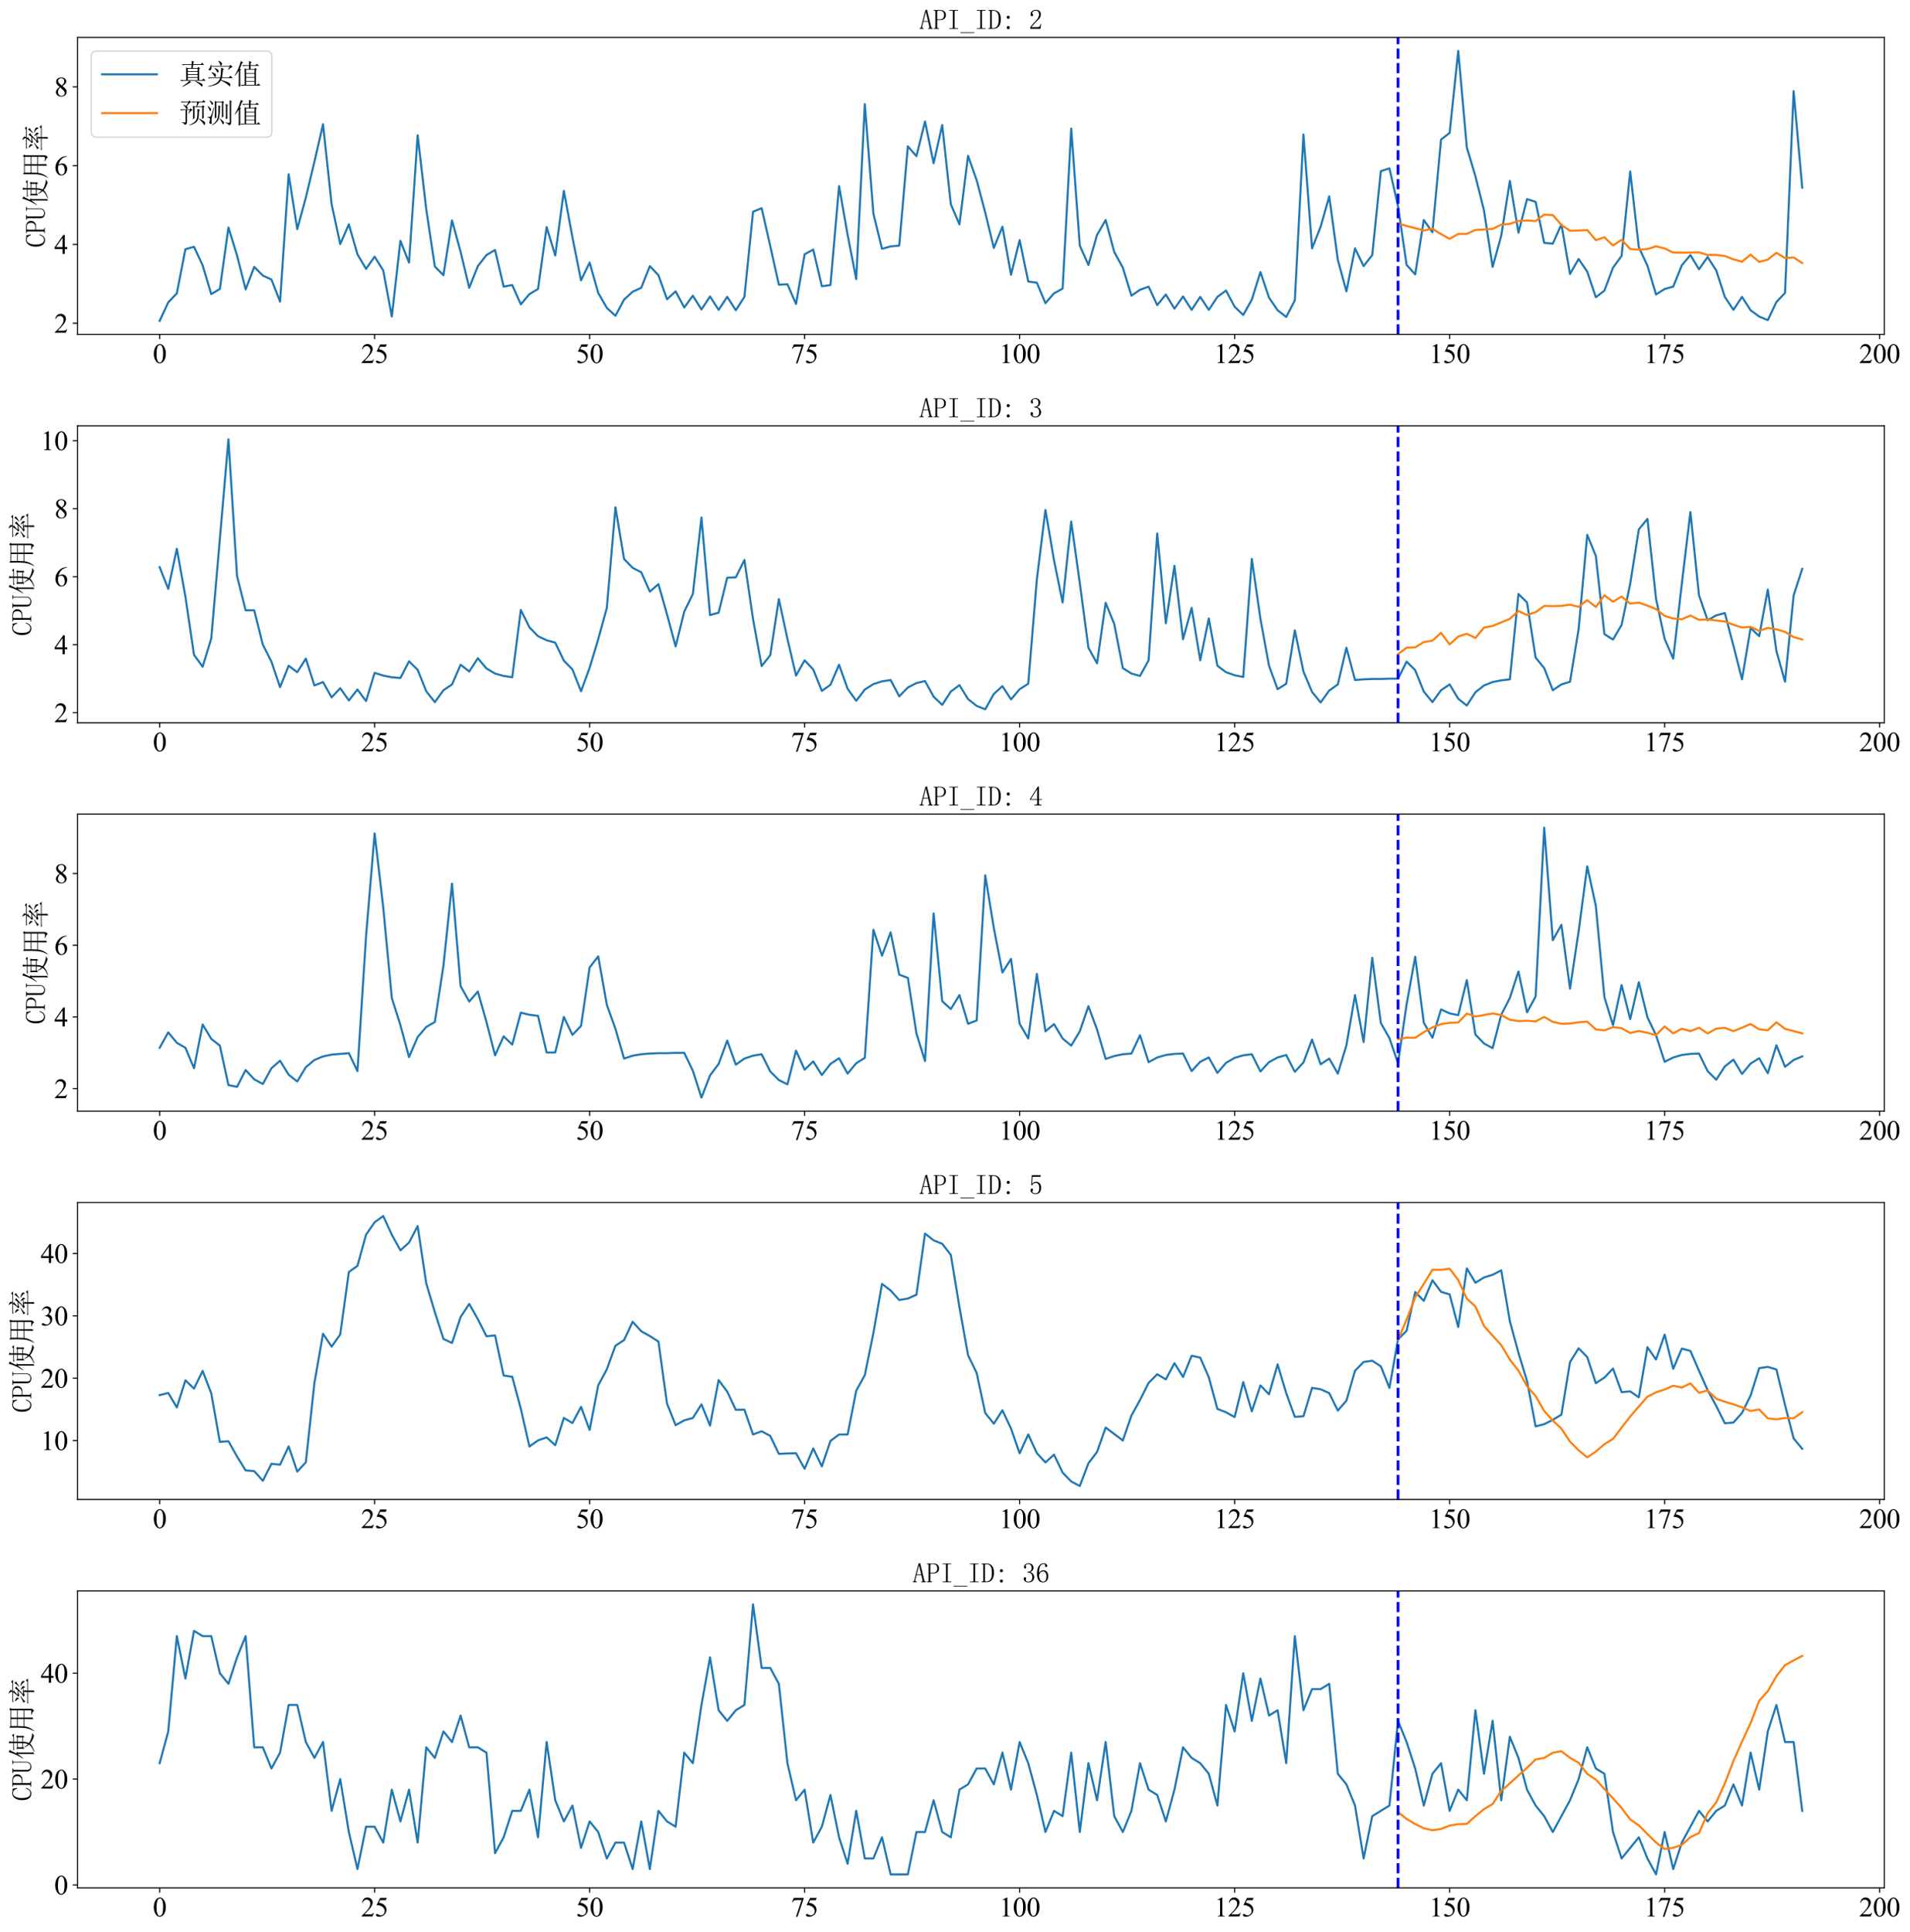 <?xml version="1.0" encoding="utf-8" standalone="no"?>
<!DOCTYPE svg PUBLIC "-//W3C//DTD SVG 1.1//EN"
  "http://www.w3.org/Graphics/SVG/1.1/DTD/svg11.dtd">
<svg xmlns:xlink="http://www.w3.org/1999/xlink" width="1395.59pt" height="1411.346pt" viewBox="0 0 1395.59 1411.346" xmlns="http://www.w3.org/2000/svg" version="1.1">
 <defs>
  <style type="text/css">*{stroke-linejoin: round; stroke-linecap: butt}</style>
 </defs>
 <g id="figure_1">
  <g id="patch_1">
   <path d="M 0 1411.346 
L 1395.59 1411.346 
L 1395.59 0 
L 0 0 
z
" style="fill: #ffffff"/>
  </g>
  <g id="axes_1">
   <g id="patch_2">
    <path d="M 56.638 244.261 
L 1376.846 244.261 
L 1376.846 27.341 
L 56.638 27.341 
z
" style="fill: #ffffff"/>
   </g>
   <g id="matplotlib.axis_1">
    <g id="xtick_1">
     <g id="line2d_1">
      <defs>
       <path id="m01808300b1" d="M 0 0 
L 0 3.5 
" style="stroke: #000000; stroke-width: 0.8"/>
      </defs>
      <g>
       <use xlink:href="#m01808300b1" x="116.647" y="244.261" style="stroke: #000000; stroke-width: 0.8"/>
      </g>
     </g>
     <g id="text_1">
      <!-- 0 -->
      <g transform="translate(111.647 265.148) scale(0.2 -0.2)">
       <defs>
        <path id="TimesNewRomanPSMT-30" d="M 231 2094 
Q 231 2819 450 3342 
Q 669 3866 1031 4122 
Q 1313 4325 1613 4325 
Q 2100 4325 2488 3828 
Q 2972 3213 2972 2159 
Q 2972 1422 2759 906 
Q 2547 391 2217 158 
Q 1888 -75 1581 -75 
Q 975 -75 572 641 
Q 231 1244 231 2094 
z
M 844 2016 
Q 844 1141 1059 588 
Q 1238 122 1591 122 
Q 1759 122 1940 273 
Q 2122 425 2216 781 
Q 2359 1319 2359 2297 
Q 2359 3022 2209 3506 
Q 2097 3866 1919 4016 
Q 1791 4119 1609 4119 
Q 1397 4119 1231 3928 
Q 1006 3669 925 3112 
Q 844 2556 844 2016 
z
" transform="scale(0.016)"/>
       </defs>
       <use xlink:href="#TimesNewRomanPSMT-30"/>
      </g>
     </g>
    </g>
    <g id="xtick_2">
     <g id="line2d_2">
      <g>
       <use xlink:href="#m01808300b1" x="273.74" y="244.261" style="stroke: #000000; stroke-width: 0.8"/>
      </g>
     </g>
     <g id="text_2">
      <!-- 25 -->
      <g transform="translate(263.74 265.148) scale(0.2 -0.2)">
       <defs>
        <path id="TimesNewRomanPSMT-32" d="M 2934 816 
L 2638 0 
L 138 0 
L 138 116 
Q 1241 1122 1691 1759 
Q 2141 2397 2141 2925 
Q 2141 3328 1894 3587 
Q 1647 3847 1303 3847 
Q 991 3847 742 3664 
Q 494 3481 375 3128 
L 259 3128 
Q 338 3706 661 4015 
Q 984 4325 1469 4325 
Q 1984 4325 2329 3994 
Q 2675 3663 2675 3213 
Q 2675 2891 2525 2569 
Q 2294 2063 1775 1497 
Q 997 647 803 472 
L 1909 472 
Q 2247 472 2383 497 
Q 2519 522 2628 598 
Q 2738 675 2819 816 
L 2934 816 
z
" transform="scale(0.016)"/>
        <path id="TimesNewRomanPSMT-35" d="M 2778 4238 
L 2534 3706 
L 1259 3706 
L 981 3138 
Q 1809 3016 2294 2522 
Q 2709 2097 2709 1522 
Q 2709 1188 2573 903 
Q 2438 619 2231 419 
Q 2025 219 1772 97 
Q 1413 -75 1034 -75 
Q 653 -75 479 54 
Q 306 184 306 341 
Q 306 428 378 495 
Q 450 563 559 563 
Q 641 563 702 538 
Q 763 513 909 409 
Q 1144 247 1384 247 
Q 1750 247 2026 523 
Q 2303 800 2303 1197 
Q 2303 1581 2056 1914 
Q 1809 2247 1375 2428 
Q 1034 2569 447 2591 
L 1259 4238 
L 2778 4238 
z
" transform="scale(0.016)"/>
       </defs>
       <use xlink:href="#TimesNewRomanPSMT-32"/>
       <use xlink:href="#TimesNewRomanPSMT-35" x="50"/>
      </g>
     </g>
    </g>
    <g id="xtick_3">
     <g id="line2d_3">
      <g>
       <use xlink:href="#m01808300b1" x="430.833" y="244.261" style="stroke: #000000; stroke-width: 0.8"/>
      </g>
     </g>
     <g id="text_3">
      <!-- 50 -->
      <g transform="translate(420.833 265.148) scale(0.2 -0.2)">
       <use xlink:href="#TimesNewRomanPSMT-35"/>
       <use xlink:href="#TimesNewRomanPSMT-30" x="50"/>
      </g>
     </g>
    </g>
    <g id="xtick_4">
     <g id="line2d_4">
      <g>
       <use xlink:href="#m01808300b1" x="587.926" y="244.261" style="stroke: #000000; stroke-width: 0.8"/>
      </g>
     </g>
     <g id="text_4">
      <!-- 75 -->
      <g transform="translate(577.926 265.148) scale(0.2 -0.2)">
       <defs>
        <path id="TimesNewRomanPSMT-37" d="M 644 4238 
L 2916 4238 
L 2916 4119 
L 1503 -88 
L 1153 -88 
L 2419 3728 
L 1253 3728 
Q 900 3728 750 3644 
Q 488 3500 328 3200 
L 238 3234 
L 644 4238 
z
" transform="scale(0.016)"/>
       </defs>
       <use xlink:href="#TimesNewRomanPSMT-37"/>
       <use xlink:href="#TimesNewRomanPSMT-35" x="50"/>
      </g>
     </g>
    </g>
    <g id="xtick_5">
     <g id="line2d_5">
      <g>
       <use xlink:href="#m01808300b1" x="745.019" y="244.261" style="stroke: #000000; stroke-width: 0.8"/>
      </g>
     </g>
     <g id="text_5">
      <!-- 100 -->
      <g transform="translate(730.019 265.148) scale(0.2 -0.2)">
       <defs>
        <path id="TimesNewRomanPSMT-31" d="M 750 3822 
L 1781 4325 
L 1884 4325 
L 1884 747 
Q 1884 391 1914 303 
Q 1944 216 2037 169 
Q 2131 122 2419 116 
L 2419 0 
L 825 0 
L 825 116 
Q 1125 122 1212 167 
Q 1300 213 1334 289 
Q 1369 366 1369 747 
L 1369 3034 
Q 1369 3497 1338 3628 
Q 1316 3728 1258 3775 
Q 1200 3822 1119 3822 
Q 1003 3822 797 3725 
L 750 3822 
z
" transform="scale(0.016)"/>
       </defs>
       <use xlink:href="#TimesNewRomanPSMT-31"/>
       <use xlink:href="#TimesNewRomanPSMT-30" x="50"/>
       <use xlink:href="#TimesNewRomanPSMT-30" x="100"/>
      </g>
     </g>
    </g>
    <g id="xtick_6">
     <g id="line2d_6">
      <g>
       <use xlink:href="#m01808300b1" x="902.112" y="244.261" style="stroke: #000000; stroke-width: 0.8"/>
      </g>
     </g>
     <g id="text_6">
      <!-- 125 -->
      <g transform="translate(887.112 265.148) scale(0.2 -0.2)">
       <use xlink:href="#TimesNewRomanPSMT-31"/>
       <use xlink:href="#TimesNewRomanPSMT-32" x="50"/>
       <use xlink:href="#TimesNewRomanPSMT-35" x="100"/>
      </g>
     </g>
    </g>
    <g id="xtick_7">
     <g id="line2d_7">
      <g>
       <use xlink:href="#m01808300b1" x="1059.205" y="244.261" style="stroke: #000000; stroke-width: 0.8"/>
      </g>
     </g>
     <g id="text_7">
      <!-- 150 -->
      <g transform="translate(1044.205 265.148) scale(0.2 -0.2)">
       <use xlink:href="#TimesNewRomanPSMT-31"/>
       <use xlink:href="#TimesNewRomanPSMT-35" x="50"/>
       <use xlink:href="#TimesNewRomanPSMT-30" x="100"/>
      </g>
     </g>
    </g>
    <g id="xtick_8">
     <g id="line2d_8">
      <g>
       <use xlink:href="#m01808300b1" x="1216.297" y="244.261" style="stroke: #000000; stroke-width: 0.8"/>
      </g>
     </g>
     <g id="text_8">
      <!-- 175 -->
      <g transform="translate(1201.297 265.148) scale(0.2 -0.2)">
       <use xlink:href="#TimesNewRomanPSMT-31"/>
       <use xlink:href="#TimesNewRomanPSMT-37" x="50"/>
       <use xlink:href="#TimesNewRomanPSMT-35" x="100"/>
      </g>
     </g>
    </g>
    <g id="xtick_9">
     <g id="line2d_9">
      <g>
       <use xlink:href="#m01808300b1" x="1373.39" y="244.261" style="stroke: #000000; stroke-width: 0.8"/>
      </g>
     </g>
     <g id="text_9">
      <!-- 200 -->
      <g transform="translate(1358.39 265.148) scale(0.2 -0.2)">
       <use xlink:href="#TimesNewRomanPSMT-32"/>
       <use xlink:href="#TimesNewRomanPSMT-30" x="50"/>
       <use xlink:href="#TimesNewRomanPSMT-30" x="100"/>
      </g>
     </g>
    </g>
   </g>
   <g id="matplotlib.axis_2">
    <g id="ytick_1">
     <g id="line2d_10">
      <defs>
       <path id="m5fd5a616f0" d="M 0 0 
L -3.5 0 
" style="stroke: #000000; stroke-width: 0.8"/>
      </defs>
      <g>
       <use xlink:href="#m5fd5a616f0" x="56.638" y="236.128" style="stroke: #000000; stroke-width: 0.8"/>
      </g>
     </g>
     <g id="text_10">
      <!-- 2 -->
      <g transform="translate(39.638 243.072) scale(0.2 -0.2)">
       <use xlink:href="#TimesNewRomanPSMT-32"/>
      </g>
     </g>
    </g>
    <g id="ytick_2">
     <g id="line2d_11">
      <g>
       <use xlink:href="#m5fd5a616f0" x="56.638" y="178.551" style="stroke: #000000; stroke-width: 0.8"/>
      </g>
     </g>
     <g id="text_11">
      <!-- 4 -->
      <g transform="translate(39.638 185.495) scale(0.2 -0.2)">
       <defs>
        <path id="TimesNewRomanPSMT-34" d="M 2978 1563 
L 2978 1119 
L 2409 1119 
L 2409 0 
L 1894 0 
L 1894 1119 
L 100 1119 
L 100 1519 
L 2066 4325 
L 2409 4325 
L 2409 1563 
L 2978 1563 
z
M 1894 1563 
L 1894 3666 
L 406 1563 
L 1894 1563 
z
" transform="scale(0.016)"/>
       </defs>
       <use xlink:href="#TimesNewRomanPSMT-34"/>
      </g>
     </g>
    </g>
    <g id="ytick_3">
     <g id="line2d_12">
      <g>
       <use xlink:href="#m5fd5a616f0" x="56.638" y="120.975" style="stroke: #000000; stroke-width: 0.8"/>
      </g>
     </g>
     <g id="text_12">
      <!-- 6 -->
      <g transform="translate(39.638 127.918) scale(0.2 -0.2)">
       <defs>
        <path id="TimesNewRomanPSMT-36" d="M 2869 4325 
L 2869 4209 
Q 2456 4169 2195 4045 
Q 1934 3922 1679 3669 
Q 1425 3416 1258 3105 
Q 1091 2794 978 2366 
Q 1428 2675 1881 2675 
Q 2316 2675 2634 2325 
Q 2953 1975 2953 1425 
Q 2953 894 2631 456 
Q 2244 -75 1606 -75 
Q 1172 -75 869 213 
Q 275 772 275 1663 
Q 275 2231 503 2743 
Q 731 3256 1154 3653 
Q 1578 4050 1965 4187 
Q 2353 4325 2688 4325 
L 2869 4325 
z
M 925 2138 
Q 869 1716 869 1456 
Q 869 1156 980 804 
Q 1091 453 1309 247 
Q 1469 100 1697 100 
Q 1969 100 2183 356 
Q 2397 613 2397 1088 
Q 2397 1622 2184 2012 
Q 1972 2403 1581 2403 
Q 1463 2403 1327 2353 
Q 1191 2303 925 2138 
z
" transform="scale(0.016)"/>
       </defs>
       <use xlink:href="#TimesNewRomanPSMT-36"/>
      </g>
     </g>
    </g>
    <g id="ytick_4">
     <g id="line2d_13">
      <g>
       <use xlink:href="#m5fd5a616f0" x="56.638" y="63.398" style="stroke: #000000; stroke-width: 0.8"/>
      </g>
     </g>
     <g id="text_13">
      <!-- 8 -->
      <g transform="translate(39.638 70.342) scale(0.2 -0.2)">
       <defs>
        <path id="TimesNewRomanPSMT-38" d="M 1228 2134 
Q 725 2547 579 2797 
Q 434 3047 434 3316 
Q 434 3728 753 4026 
Q 1072 4325 1600 4325 
Q 2113 4325 2425 4047 
Q 2738 3769 2738 3413 
Q 2738 3175 2569 2928 
Q 2400 2681 1866 2347 
Q 2416 1922 2594 1678 
Q 2831 1359 2831 1006 
Q 2831 559 2490 242 
Q 2150 -75 1597 -75 
Q 994 -75 656 303 
Q 388 606 388 966 
Q 388 1247 577 1523 
Q 766 1800 1228 2134 
z
M 1719 2469 
Q 2094 2806 2194 3001 
Q 2294 3197 2294 3444 
Q 2294 3772 2109 3958 
Q 1925 4144 1606 4144 
Q 1288 4144 1088 3959 
Q 888 3775 888 3528 
Q 888 3366 970 3203 
Q 1053 3041 1206 2894 
L 1719 2469 
z
M 1375 2016 
Q 1116 1797 991 1539 
Q 866 1281 866 981 
Q 866 578 1086 336 
Q 1306 94 1647 94 
Q 1984 94 2187 284 
Q 2391 475 2391 747 
Q 2391 972 2272 1150 
Q 2050 1481 1375 2016 
z
" transform="scale(0.016)"/>
       </defs>
       <use xlink:href="#TimesNewRomanPSMT-38"/>
      </g>
     </g>
    </g>
    <g id="text_14">
     <!-- CPU使用率 -->
     <g transform="translate(33.059 180.801) rotate(-90) scale(0.2 -0.2)">
      <defs>
       <path id="SimSun-43" d="M 1725 50 
Q 1025 50 612 575 
Q 200 1100 200 2225 
Q 200 3175 637 3800 
Q 1075 4425 1825 4425 
Q 2000 4425 2175 4375 
Q 2350 4300 2475 4300 
Q 2575 4300 2637 4325 
Q 2700 4350 2750 4425 
L 2975 3325 
L 2825 3275 
Q 2675 3750 2425 4000 
Q 2175 4250 1775 4250 
Q 1250 4250 962 3675 
Q 675 3100 675 2250 
Q 675 1325 925 800 
Q 1175 275 1750 275 
Q 2150 275 2437 562 
Q 2725 850 2825 1325 
L 2975 1250 
Q 2850 725 2512 387 
Q 2175 50 1725 50 
z
" transform="scale(0.016)"/>
       <path id="SimSun-50" d="M 950 2100 
L 950 450 
Q 950 350 1012 300 
Q 1075 250 1175 250 
L 1350 250 
L 1350 100 
L 150 100 
L 150 250 
L 325 250 
Q 450 250 500 300 
Q 550 350 550 450 
L 550 4025 
Q 550 4125 500 4175 
Q 450 4225 325 4225 
L 175 4225 
L 175 4375 
L 1650 4375 
Q 2275 4375 2612 4062 
Q 2950 3750 2950 3275 
Q 2950 2700 2587 2400 
Q 2225 2100 1725 2100 
L 950 2100 
z
M 1575 2250 
Q 1950 2250 2237 2475 
Q 2525 2700 2525 3250 
Q 2525 3750 2287 3987 
Q 2050 4225 1525 4225 
L 1175 4225 
Q 1075 4225 1012 4175 
Q 950 4125 950 4025 
L 950 2250 
L 1575 2250 
z
" transform="scale(0.016)"/>
       <path id="SimSun-55" d="M 1625 250 
Q 2000 250 2262 500 
Q 2525 750 2525 1125 
L 2525 4025 
Q 2525 4125 2475 4175 
Q 2425 4225 2300 4225 
L 2150 4225 
L 2150 4375 
L 3050 4375 
L 3050 4225 
L 2900 4225 
Q 2800 4225 2737 4175 
Q 2675 4125 2675 4025 
L 2675 1125 
Q 2675 625 2337 337 
Q 2000 50 1575 50 
Q 1125 50 787 300 
Q 450 550 450 1100 
L 450 4025 
Q 450 4125 400 4175 
Q 350 4225 225 4225 
L 100 4225 
L 100 4375 
L 1200 4375 
L 1200 4225 
L 1075 4225 
Q 975 4225 912 4175 
Q 850 4125 850 4025 
L 850 1100 
Q 850 600 1062 425 
Q 1275 250 1625 250 
z
" transform="scale(0.016)"/>
       <path id="SimSun-4f7f" d="M 2875 3150 
L 2875 2100 
L 3825 2100 
Q 3850 2825 3850 3150 
L 2875 3150 
z
M 4175 3150 
Q 4175 2800 4150 2100 
L 5150 2100 
L 5150 3150 
L 4175 3150 
z
M 5475 3100 
L 5475 2425 
Q 5475 2100 5500 1800 
L 5150 1675 
L 5150 1950 
L 4150 1950 
Q 4125 1175 3875 600 
Q 4275 275 4875 75 
Q 5475 -125 6075 -150 
L 6075 -250 
Q 5700 -300 5600 -575 
Q 4525 -325 3725 350 
Q 3425 25 2925 -225 
Q 2425 -475 1875 -650 
L 1825 -550 
Q 2400 -325 2850 -25 
Q 3300 275 3500 575 
Q 3200 925 2825 1650 
L 2900 1700 
Q 3325 1100 3625 825 
Q 3800 1300 3825 1950 
L 2875 1950 
L 2875 1825 
L 2525 1675 
Q 2550 2075 2550 2562 
Q 2550 3050 2525 3500 
L 2875 3300 
L 3850 3300 
L 3850 4025 
L 2975 4025 
Q 2650 4025 2375 3950 
L 2150 4175 
L 3850 4175 
L 3850 4525 
Q 3850 4775 3825 5225 
L 4350 5000 
L 4175 4825 
L 4175 4175 
L 5300 4175 
L 5600 4475 
L 6050 4025 
L 4175 4025 
L 4175 3300 
L 5100 3300 
L 5275 3525 
L 5650 3225 
L 5475 3100 
z
M 1675 3175 
L 1675 -450 
L 1325 -625 
Q 1350 -75 1350 350 
L 1350 3200 
Q 900 2475 350 1900 
L 275 1950 
Q 700 2525 1112 3400 
Q 1525 4275 1800 5250 
L 2325 4925 
L 2125 4800 
Q 1725 3925 1500 3525 
L 1875 3325 
L 1675 3175 
z
" transform="scale(0.016)"/>
       <path id="SimSun-7528" d="M 3400 3150 
L 3400 1825 
L 5075 1825 
L 5075 3150 
L 3400 3150 
z
M 4075 100 
Q 4725 50 4900 62 
Q 5075 75 5075 400 
L 5075 1675 
L 3400 1675 
Q 3400 75 3425 -225 
L 3050 -400 
Q 3075 1025 3075 1675 
L 1425 1675 
Q 1250 350 375 -600 
L 300 -550 
Q 775 225 950 1025 
Q 1125 1825 1125 3225 
Q 1125 4625 1100 5075 
L 1475 4825 
L 5050 4825 
L 5225 5100 
L 5625 4800 
L 5425 4600 
L 5425 225 
Q 5450 -400 4875 -575 
Q 4825 -150 4075 -25 
L 4075 100 
z
M 1475 4675 
L 1475 3300 
L 3075 3300 
L 3075 4675 
L 1475 4675 
z
M 3400 4675 
L 3400 3300 
L 5075 3300 
L 5075 4675 
L 3400 4675 
z
M 1475 3150 
Q 1450 2100 1425 1825 
L 3075 1825 
L 3075 3150 
L 1475 3150 
z
" transform="scale(0.016)"/>
       <path id="SimSun-7387" d="M 875 3725 
L 925 3800 
Q 1375 3650 1550 3525 
Q 1725 3400 1725 3250 
Q 1725 3175 1662 3025 
Q 1600 2875 1550 2875 
Q 1500 2875 1425 3050 
Q 1275 3325 875 3725 
z
M 550 1850 
Q 875 1925 2000 2575 
L 2050 2500 
Q 1675 2225 1337 1937 
Q 1000 1650 875 1425 
L 550 1850 
z
M 5200 3450 
Q 4800 3150 4275 2800 
L 4225 2875 
Q 4775 3400 5050 3925 
L 5450 3525 
L 5200 3450 
z
M 4325 2500 
L 4350 2575 
Q 5225 2350 5375 2212 
Q 5525 2075 5525 1900 
Q 5525 1775 5487 1662 
Q 5450 1550 5400 1550 
Q 5325 1550 5200 1800 
Q 4975 2150 4325 2500 
z
M 3150 3900 
Q 2500 3300 2300 3150 
Q 2800 3150 3400 3175 
Q 3700 3500 3850 3825 
L 4250 3450 
Q 4050 3400 3450 2825 
Q 2850 2250 2475 1950 
Q 3150 1975 3850 2000 
Q 3750 2175 3550 2450 
L 3600 2500 
Q 4050 2250 4200 2100 
Q 4350 1950 4350 1850 
Q 4350 1775 4250 1625 
Q 4150 1475 4100 1475 
Q 4075 1475 4050 1550 
Q 4000 1700 3900 1900 
Q 3650 1875 3075 1800 
L 3500 1550 
L 3325 1425 
L 3325 975 
L 5325 975 
L 5650 1300 
L 6100 825 
L 3325 825 
Q 3325 -275 3350 -525 
L 2975 -650 
Q 3000 0 3000 825 
L 1125 825 
Q 800 825 525 750 
L 300 975 
L 3000 975 
L 3000 1775 
Q 2450 1700 2200 1525 
L 1950 1950 
Q 2275 1950 2675 2350 
Q 3075 2750 3325 3050 
Q 2400 2950 2150 2775 
L 1950 3175 
Q 2150 3150 2475 3575 
Q 2800 4000 2900 4225 
L 1450 4225 
Q 1125 4225 850 4150 
L 625 4375 
L 3100 4375 
Q 3050 4800 2675 5200 
L 2725 5250 
Q 3225 5050 3337 4912 
Q 3450 4775 3450 4700 
Q 3450 4550 3250 4375 
L 5025 4375 
L 5350 4675 
L 5775 4225 
L 3050 4225 
L 3375 3950 
L 3150 3900 
z
" transform="scale(0.016)"/>
      </defs>
      <use xlink:href="#SimSun-43"/>
      <use xlink:href="#SimSun-50" x="50"/>
      <use xlink:href="#SimSun-55" x="100"/>
      <use xlink:href="#SimSun-4f7f" x="150"/>
      <use xlink:href="#SimSun-7528" x="250"/>
      <use xlink:href="#SimSun-7387" x="350"/>
     </g>
    </g>
   </g>
   <g id="line2d_14">
    <path d="M 116.647 234.401 
L 122.931 220.87 
L 129.214 214.249 
L 135.498 182.006 
L 141.782 180.279 
L 148.066 193.809 
L 154.349 214.825 
L 160.633 211.082 
L 166.917 166.172 
L 173.2 186.612 
L 179.484 211.37 
L 185.768 194.961 
L 192.052 201.294 
L 198.335 204.173 
L 204.619 220.294 
L 210.903 127.308 
L 217.186 167.324 
L 223.47 144.293 
L 229.754 118.096 
L 236.038 90.747 
L 242.321 149.187 
L 248.605 178.263 
L 254.889 163.869 
L 261.172 185.748 
L 267.456 196.4 
L 273.74 187.476 
L 280.024 197.552 
L 286.307 231.234 
L 292.591 175.96 
L 298.875 191.794 
L 305.159 98.808 
L 311.442 152.93 
L 317.726 194.673 
L 324.01 201.006 
L 330.293 160.99 
L 336.577 184.021 
L 342.861 210.218 
L 349.145 194.385 
L 355.428 186.324 
L 361.712 182.582 
L 367.996 209.355 
L 374.279 208.203 
L 380.563 222.31 
L 386.847 214.825 
L 393.131 211.082 
L 399.414 165.884 
L 405.698 186.612 
L 411.982 139.399 
L 418.265 173.369 
L 424.549 204.749 
L 430.833 191.794 
L 437.117 213.961 
L 443.4 224.9 
L 449.684 230.658 
L 455.968 218.855 
L 462.251 213.097 
L 468.535 210.218 
L 474.819 194.385 
L 481.103 201.006 
L 487.386 218.567 
L 493.67 212.809 
L 499.954 224.613 
L 506.237 215.976 
L 512.521 226.052 
L 518.805 216.552 
L 525.089 226.34 
L 531.372 216.84 
L 537.656 226.628 
L 543.94 216.84 
L 550.223 154.657 
L 556.507 152.066 
L 562.791 179.703 
L 569.075 207.915 
L 575.358 207.627 
L 581.642 222.022 
L 587.926 185.748 
L 594.209 182.294 
L 600.493 209.067 
L 606.777 208.203 
L 613.061 135.945 
L 619.344 171.642 
L 625.628 203.885 
L 631.912 76.065 
L 638.196 156.096 
L 644.479 181.718 
L 650.763 179.991 
L 657.047 179.415 
L 663.33 106.868 
L 669.614 114.065 
L 675.898 88.732 
L 682.182 119.247 
L 688.465 91.323 
L 694.749 149.187 
L 701.033 163.869 
L 707.316 113.778 
L 713.6 131.626 
L 719.884 155.233 
L 726.168 181.142 
L 732.451 165.597 
L 738.735 200.718 
L 745.019 175.385 
L 751.302 205.612 
L 757.586 206.476 
L 763.87 221.446 
L 770.154 214.249 
L 776.437 210.794 
L 782.721 93.914 
L 789.005 179.415 
L 795.288 193.521 
L 801.572 171.642 
L 807.856 160.703 
L 814.14 184.021 
L 820.423 195.536 
L 826.707 215.976 
L 832.991 211.658 
L 839.274 209.355 
L 845.558 222.885 
L 851.842 215.112 
L 858.126 225.476 
L 864.409 216.552 
L 870.693 226.34 
L 876.977 216.84 
L 883.26 226.34 
L 889.544 216.84 
L 895.828 212.234 
L 902.112 224.037 
L 908.395 230.082 
L 914.679 218.855 
L 920.963 198.703 
L 927.247 217.416 
L 933.53 226.628 
L 939.814 231.522 
L 946.098 219.431 
L 952.381 98.232 
L 958.665 181.43 
L 964.949 165.597 
L 971.233 143.43 
L 977.516 189.779 
L 983.8 212.809 
L 990.084 181.43 
L 996.367 194.385 
L 1002.651 186.324 
L 1008.935 125.005 
L 1015.219 122.99 
L 1021.502 150.627 
L 1027.786 193.521 
L 1034.07 200.43 
L 1040.353 160.703 
L 1046.637 169.627 
L 1052.921 101.974 
L 1059.205 97.08 
L 1065.488 37.201 
L 1071.772 107.732 
L 1078.056 128.747 
L 1084.339 153.793 
L 1090.623 194.961 
L 1096.907 172.218 
L 1103.191 132.202 
L 1109.474 169.915 
L 1115.758 145.445 
L 1122.042 147.46 
L 1128.325 177.4 
L 1134.609 177.976 
L 1140.893 163.869 
L 1147.177 200.143 
L 1153.46 189.203 
L 1159.744 198.415 
L 1166.028 217.128 
L 1172.311 212.234 
L 1178.595 195.536 
L 1184.879 186.9 
L 1191.163 125.293 
L 1197.446 180.566 
L 1203.73 194.097 
L 1210.014 215.112 
L 1216.297 211.082 
L 1222.581 209.355 
L 1228.865 193.809 
L 1235.149 186.324 
L 1241.432 196.688 
L 1247.716 187.764 
L 1254 197.552 
L 1260.284 216.84 
L 1266.567 226.34 
L 1272.851 216.84 
L 1279.135 226.628 
L 1285.418 231.234 
L 1291.702 233.825 
L 1297.986 220.582 
L 1304.27 213.961 
L 1310.553 66.565 
L 1316.837 137.096 
L 1316.837 137.096 
" clip-path="url(#p905b2819d6)" style="fill: none; stroke: #1f77b4; stroke-width: 1.5; stroke-linecap: square"/>
   </g>
   <g id="line2d_15">
    <path d="M 1021.502 163.219 
L 1027.786 165.018 
L 1034.07 166.631 
L 1040.353 168.337 
L 1046.637 167.096 
L 1052.921 171.021 
L 1059.205 174.467 
L 1065.488 170.899 
L 1071.772 170.838 
L 1078.056 167.942 
L 1084.339 167.591 
L 1090.623 167.192 
L 1096.907 164.111 
L 1103.191 163.524 
L 1109.474 161.393 
L 1115.758 161.029 
L 1122.042 161.435 
L 1128.325 156.778 
L 1134.609 157.101 
L 1140.893 164.264 
L 1147.177 168.571 
L 1153.46 168.375 
L 1159.744 168.038 
L 1166.028 175.42 
L 1172.311 173.324 
L 1178.595 179.33 
L 1184.879 175.146 
L 1191.163 181.846 
L 1197.446 182.39 
L 1203.73 181.933 
L 1210.014 179.924 
L 1216.297 181.463 
L 1222.581 184.486 
L 1228.865 184.57 
L 1235.149 184.482 
L 1241.432 184.348 
L 1247.716 186.232 
L 1254 186.248 
L 1260.284 186.994 
L 1266.567 189.45 
L 1272.851 191.172 
L 1279.135 186.015 
L 1285.418 191.317 
L 1291.702 189.633 
L 1297.986 184.657 
L 1304.27 188.511 
L 1310.553 188.053 
L 1316.837 192.153 
" clip-path="url(#p905b2819d6)" style="fill: none; stroke: #ff7f0e; stroke-width: 1.5; stroke-linecap: square"/>
   </g>
   <g id="line2d_16">
    <path d="M 1021.502 244.261 
L 1021.502 27.341 
" clip-path="url(#p905b2819d6)" style="fill: none; stroke-dasharray: 7.4,3.2; stroke-dashoffset: 0; stroke: #0000ff; stroke-width: 2"/>
   </g>
   <g id="patch_3">
    <path d="M 56.638 244.261 
L 56.638 27.341 
" style="fill: none; stroke: #000000; stroke-width: 0.8; stroke-linejoin: miter; stroke-linecap: square"/>
   </g>
   <g id="patch_4">
    <path d="M 1376.846 244.261 
L 1376.846 27.341 
" style="fill: none; stroke: #000000; stroke-width: 0.8; stroke-linejoin: miter; stroke-linecap: square"/>
   </g>
   <g id="patch_5">
    <path d="M 56.638 244.261 
L 1376.846 244.261 
" style="fill: none; stroke: #000000; stroke-width: 0.8; stroke-linejoin: miter; stroke-linecap: square"/>
   </g>
   <g id="patch_6">
    <path d="M 56.638 27.341 
L 1376.846 27.341 
" style="fill: none; stroke: #000000; stroke-width: 0.8; stroke-linejoin: miter; stroke-linecap: square"/>
   </g>
   <g id="text_15">
    <!-- API_ID: 2 -->
    <g transform="translate(671.742 21.341) scale(0.2 -0.2)">
     <defs>
      <path id="SimSun-41" d="M 2025 1700 
L 900 1700 
L 675 750 
Q 650 625 650 550 
Q 650 450 687 350 
Q 725 250 900 250 
L 975 250 
L 975 100 
L 50 100 
L 50 250 
L 125 250 
Q 225 250 300 312 
Q 375 375 400 525 
L 1375 4350 
L 1750 4475 
L 2700 525 
Q 2750 375 2825 312 
Q 2900 250 3000 250 
L 3075 250 
L 3075 100 
L 2000 100 
L 2000 250 
L 2100 250 
Q 2250 250 2275 312 
Q 2300 375 2300 425 
Q 2300 525 2275 600 
L 2025 1700 
z
M 325 250 
L 325 250 
z
M 575 250 
L 575 250 
z
M 2350 250 
L 2350 250 
z
M 2775 250 
L 2775 250 
z
M 1500 3925 
L 1475 3925 
L 950 1850 
L 2000 1850 
L 1500 3925 
z
" transform="scale(0.016)"/>
      <path id="SimSun-49" d="M 600 4225 
L 600 4375 
L 2600 4375 
L 2600 4225 
L 2025 4225 
Q 1925 4225 1862 4175 
Q 1800 4125 1800 4025 
L 1800 450 
Q 1800 350 1862 300 
Q 1925 250 2025 250 
L 2600 250 
L 2600 100 
L 600 100 
L 600 250 
L 1175 250 
Q 1300 250 1350 300 
Q 1400 350 1400 450 
L 1400 4025 
Q 1400 4125 1350 4175 
Q 1300 4225 1175 4225 
L 600 4225 
z
" transform="scale(0.016)"/>
      <path id="SimSun-5f" d="M 0 -875 
L 0 -725 
L 3175 -725 
L 3175 -875 
L 0 -875 
z
" transform="scale(0.016)"/>
      <path id="SimSun-44" d="M 2500 2275 
Q 2500 3350 2175 3787 
Q 1850 4225 1275 4225 
Q 1100 4225 1012 4175 
Q 925 4125 925 4025 
L 925 450 
Q 925 350 1000 300 
Q 1075 250 1200 250 
Q 1750 250 2125 662 
Q 2500 1075 2500 2275 
z
M 525 4025 
Q 525 4125 475 4175 
Q 425 4225 300 4225 
L 150 4225 
L 150 4375 
L 1275 4375 
Q 2050 4375 2512 3875 
Q 2975 3375 2975 2325 
Q 2975 1175 2525 637 
Q 2075 100 1200 100 
L 125 100 
L 125 250 
L 300 250 
Q 425 250 475 300 
Q 525 350 525 450 
L 525 4025 
z
" transform="scale(0.016)"/>
      <path id="SimSun-3a" d="M 1900 2725 
Q 1900 2575 1800 2475 
Q 1700 2375 1550 2375 
Q 1400 2375 1300 2475 
Q 1200 2575 1200 2725 
Q 1200 2875 1300 2975 
Q 1400 3075 1550 3075 
Q 1700 3075 1800 2975 
Q 1900 2875 1900 2725 
z
M 1900 375 
Q 1900 225 1800 125 
Q 1700 25 1550 25 
Q 1400 25 1300 125 
Q 1200 225 1200 375 
Q 1200 525 1300 625 
Q 1400 725 1550 725 
Q 1700 725 1800 625 
Q 1900 525 1900 375 
z
" transform="scale(0.016)"/>
      <path id="SimSun-20" d="M 0 0 
Q 0 0 0 0 
z
" transform="scale(0.016)"/>
      <path id="SimSun-32" d="M 2325 3325 
Q 2325 3775 2125 4012 
Q 1925 4250 1525 4250 
Q 1225 4250 1012 4087 
Q 800 3925 800 3675 
Q 800 3525 900 3425 
Q 975 3325 975 3225 
Q 975 3100 912 3037 
Q 850 2975 725 2975 
Q 575 2975 487 3062 
Q 400 3150 400 3350 
Q 400 3875 775 4150 
Q 1150 4425 1575 4425 
Q 2175 4425 2462 4125 
Q 2750 3825 2750 3375 
Q 2750 3075 2612 2775 
Q 2475 2475 2175 2200 
Q 1450 1500 1062 1062 
Q 675 625 600 475 
L 2075 475 
Q 2300 475 2450 650 
Q 2600 825 2650 1175 
L 2800 1175 
L 2650 100 
L 325 100 
L 325 425 
Q 450 650 737 1000 
Q 1025 1350 1500 1825 
Q 1925 2250 2125 2625 
Q 2325 3000 2325 3325 
z
" transform="scale(0.016)"/>
     </defs>
     <use xlink:href="#SimSun-41"/>
     <use xlink:href="#SimSun-50" x="50"/>
     <use xlink:href="#SimSun-49" x="100"/>
     <use xlink:href="#SimSun-5f" x="150"/>
     <use xlink:href="#SimSun-49" x="200"/>
     <use xlink:href="#SimSun-44" x="250"/>
     <use xlink:href="#SimSun-3a" x="300"/>
     <use xlink:href="#SimSun-20" x="350"/>
     <use xlink:href="#SimSun-32" x="400"/>
    </g>
   </g>
   <g id="legend_1">
    <g id="patch_7">
     <path d="M 70.638 100.216 
L 194.637 100.216 
Q 198.637 100.216 198.637 96.216 
L 198.637 41.341 
Q 198.637 37.341 194.637 37.341 
L 70.638 37.341 
Q 66.638 37.341 66.638 41.341 
L 66.638 96.216 
Q 66.638 100.216 70.638 100.216 
z
" style="fill: #ffffff; opacity: 0.8; stroke: #cccccc; stroke-linejoin: miter"/>
    </g>
    <g id="line2d_17">
     <path d="M 74.638 54.278 
L 94.638 54.278 
L 114.638 54.278 
" style="fill: none; stroke: #1f77b4; stroke-width: 1.5; stroke-linecap: square"/>
    </g>
    <g id="text_16">
     <!-- 真实值 -->
     <g transform="translate(130.637 61.278) scale(0.2 -0.2)">
      <defs>
       <path id="SimSun-771f" d="M 2050 3450 
L 2050 2900 
L 4300 2900 
L 4300 3450 
L 2050 3450 
z
M 2050 2750 
L 2050 2225 
L 4300 2225 
L 4300 2750 
L 2050 2750 
z
M 2050 2075 
L 2050 1550 
L 4300 1550 
L 4300 2075 
L 2050 2075 
z
M 2050 1400 
L 2050 875 
L 4300 875 
L 4300 1400 
L 2050 1400 
z
M 2875 3600 
L 2925 4325 
L 1525 4325 
Q 1200 4325 925 4250 
L 700 4475 
L 2950 4475 
Q 2975 4825 2975 5275 
L 3550 5025 
L 3375 4925 
L 3300 4475 
L 5000 4475 
L 5325 4825 
L 5775 4325 
L 3275 4325 
L 3200 3600 
L 4275 3600 
L 4450 3875 
L 4850 3575 
L 4650 3375 
L 4650 875 
L 5300 875 
L 5675 1225 
L 6125 725 
L 1150 725 
Q 825 725 550 650 
L 325 875 
L 1700 875 
Q 1700 3200 1675 3775 
L 2050 3600 
L 2875 3600 
z
M 2425 725 
L 2825 350 
L 2575 300 
Q 1500 -425 800 -650 
L 775 -575 
Q 1950 125 2425 725 
z
M 3800 700 
Q 4575 375 4962 200 
Q 5350 25 5400 -112 
Q 5450 -250 5450 -325 
Q 5450 -400 5400 -525 
Q 5350 -650 5325 -650 
Q 5250 -650 5100 -450 
Q 4875 -150 3750 625 
L 3800 700 
z
" transform="scale(0.016)"/>
       <path id="SimSun-5b9e" d="M 1950 3625 
Q 2575 3400 2700 3250 
Q 2825 3100 2825 2975 
Q 2825 2850 2750 2700 
Q 2675 2550 2625 2550 
Q 2550 2550 2450 2800 
Q 2275 3175 1900 3550 
L 1950 3625 
z
M 3575 1325 
Q 3500 1100 3425 925 
Q 4650 550 5087 325 
Q 5525 100 5512 -225 
Q 5500 -550 5400 -550 
Q 5300 -550 5075 -300 
Q 4625 175 3375 800 
Q 3025 175 2300 -150 
Q 1575 -475 425 -625 
L 425 -525 
Q 1475 -325 2200 100 
Q 2925 525 3200 1325 
L 1225 1325 
Q 900 1325 625 1250 
L 400 1475 
L 3225 1475 
Q 3325 1950 3375 2575 
Q 3425 3200 3425 3700 
L 4050 3400 
L 3850 3225 
Q 3750 2300 3625 1475 
L 5175 1475 
L 5550 1850 
L 6075 1325 
L 3575 1325 
z
M 1275 2700 
Q 1975 2425 2100 2262 
Q 2225 2100 2225 1975 
Q 2225 1850 2150 1700 
Q 2075 1550 2025 1550 
Q 1950 1550 1850 1800 
Q 1675 2175 1225 2625 
L 1275 2700 
z
M 2750 5225 
L 2825 5275 
Q 3225 5100 3425 4925 
Q 3625 4750 3625 4600 
Q 3625 4450 3512 4300 
Q 3400 4150 3325 4150 
Q 3250 4150 3200 4400 
Q 3100 4775 2750 5225 
z
M 4975 3225 
L 5350 3925 
L 1175 3925 
Q 1225 3525 1125 3300 
Q 1025 3075 787 3100 
Q 550 3125 550 3200 
Q 550 3300 700 3475 
Q 975 3825 1050 4375 
L 1150 4375 
L 1175 4075 
L 5300 4075 
L 5575 4350 
L 6050 3800 
Q 5625 3825 5050 3175 
L 4975 3225 
z
" transform="scale(0.016)"/>
       <path id="SimSun-503c" d="M 1525 650 
Q 1525 -225 1550 -525 
L 1175 -650 
Q 1200 250 1200 550 
L 1200 3025 
Q 750 2300 325 1850 
L 250 1900 
Q 725 2625 1100 3525 
Q 1475 4425 1675 5200 
L 2200 4875 
L 1950 4725 
Q 1550 3800 1425 3475 
L 1725 3300 
L 1525 3150 
L 1525 650 
z
M 2875 3225 
L 2875 2475 
L 4800 2475 
L 4800 3225 
L 2875 3225 
z
M 2875 2325 
L 2875 1575 
L 4800 1575 
L 4800 2325 
L 2875 2325 
z
M 2875 1425 
L 2875 675 
L 4800 675 
L 4800 1425 
L 2875 1425 
z
M 2875 525 
L 2875 -225 
L 4800 -225 
L 4800 525 
L 2875 525 
z
M 3550 4250 
Q 3575 4825 3550 5225 
L 4125 4950 
L 3925 4800 
L 3900 4250 
L 5025 4250 
L 5350 4575 
L 5825 4100 
L 3900 4100 
L 3875 3375 
L 4750 3375 
L 4975 3625 
L 5350 3300 
L 5125 3150 
L 5125 -225 
L 5350 -225 
L 5675 100 
L 6150 -375 
L 2450 -375 
Q 2125 -375 1850 -450 
L 1625 -225 
L 2550 -225 
L 2550 2550 
Q 2550 2850 2525 3575 
L 2875 3375 
L 3525 3375 
L 3550 4100 
L 2800 4100 
Q 2475 4100 2200 4025 
L 1975 4250 
L 3550 4250 
z
" transform="scale(0.016)"/>
      </defs>
      <use xlink:href="#SimSun-771f"/>
      <use xlink:href="#SimSun-5b9e" x="100"/>
      <use xlink:href="#SimSun-503c" x="200"/>
     </g>
    </g>
    <g id="line2d_18">
     <path d="M 74.638 82.638 
L 94.638 82.638 
L 114.638 82.638 
" style="fill: none; stroke: #ff7f0e; stroke-width: 1.5; stroke-linecap: square"/>
    </g>
    <g id="text_17">
     <!-- 预测值 -->
     <g transform="translate(130.637 89.638) scale(0.2 -0.2)">
      <defs>
       <path id="SimSun-9884" d="M 475 4825 
L 2225 4825 
L 2425 5075 
L 2825 4675 
Q 2600 4625 2387 4412 
Q 2175 4200 1800 3750 
Q 2050 3575 2037 3400 
Q 2025 3225 1937 3150 
Q 1850 3075 1825 3075 
Q 1725 3075 1650 3300 
Q 1525 3600 1050 4100 
L 1100 4150 
Q 1475 3975 1700 3825 
L 2225 4675 
L 1300 4675 
Q 975 4675 700 4600 
L 475 4825 
z
M 725 100 
Q 1175 50 1362 37 
Q 1550 25 1550 275 
L 1550 2875 
L 1125 2875 
Q 800 2875 525 2800 
L 300 3025 
L 2525 3025 
L 2725 3275 
L 3150 2875 
Q 2800 2825 2275 2075 
L 2200 2125 
L 2550 2875 
L 1875 2875 
L 1875 150 
Q 1875 -400 1350 -500 
Q 1325 -175 725 0 
L 725 100 
z
M 3250 775 
Q 3275 1425 3275 2287 
Q 3275 3150 3250 3900 
L 3600 3700 
L 4050 3700 
Q 4175 4400 4200 4675 
L 3650 4675 
Q 3325 4675 3050 4600 
L 2825 4825 
L 5325 4825 
L 5675 5150 
L 6125 4675 
L 4675 4675 
Q 4500 4425 4175 3700 
L 5300 3700 
L 5475 3975 
L 5875 3675 
L 5675 3475 
L 5675 1950 
Q 5675 1525 5700 1075 
L 5350 875 
L 5350 3550 
L 3600 3550 
L 3600 1000 
L 3250 775 
z
M 4850 2875 
L 4625 2675 
Q 4625 1475 4475 937 
Q 4325 400 3900 50 
Q 3475 -300 2425 -625 
L 2400 -550 
Q 3500 -50 3837 400 
Q 4175 850 4237 1587 
Q 4300 2325 4275 3175 
L 4850 2875 
z
M 4650 950 
Q 5725 375 5875 212 
Q 6025 50 6025 -125 
Q 6025 -225 5962 -387 
Q 5900 -550 5850 -550 
Q 5800 -550 5750 -450 
Q 5625 -250 5437 0 
Q 5250 250 4600 875 
L 4650 950 
z
" transform="scale(0.016)"/>
       <path id="SimSun-6d4b" d="M 1975 1000 
Q 2000 1475 2000 2925 
Q 2000 4375 1975 5000 
L 2350 4775 
L 3575 4775 
L 3775 4975 
L 4100 4650 
L 3900 4500 
L 3900 2350 
Q 3900 1850 3925 1350 
L 3600 1200 
L 3600 4625 
L 2325 4625 
L 2325 1150 
L 1975 1000 
z
M 2775 3975 
L 3300 3700 
L 3125 3525 
Q 3150 1825 2875 937 
Q 2600 50 1375 -600 
L 1325 -500 
Q 2200 100 2475 725 
Q 2750 1350 2775 2187 
Q 2800 3025 2775 3975 
z
M 3100 950 
Q 3825 450 3937 262 
Q 4050 75 4050 -25 
Q 4050 -150 3975 -262 
Q 3900 -375 3850 -375 
Q 3750 -375 3650 -75 
Q 3500 375 3050 875 
L 3100 950 
z
M 4475 825 
Q 4500 1200 4500 1700 
L 4500 3400 
Q 4500 3950 4475 4300 
L 5025 4025 
L 4825 3825 
L 4825 1700 
Q 4825 1325 4850 950 
L 4475 825 
z
M 5375 150 
L 5375 4050 
Q 5375 4750 5350 5125 
L 5875 4875 
L 5700 4700 
L 5700 75 
Q 5700 -200 5600 -350 
Q 5500 -500 5200 -600 
Q 5025 -225 4450 -50 
L 4450 50 
Q 5125 -50 5250 -37 
Q 5375 -25 5375 150 
z
M 1850 3500 
Q 1375 1525 1300 1225 
Q 1200 900 1212 450 
Q 1225 0 1250 -175 
Q 1250 -275 1125 -275 
Q 1025 -275 875 -225 
Q 725 -175 725 0 
Q 725 125 800 375 
Q 875 625 875 775 
Q 875 950 762 1050 
Q 650 1150 275 1250 
L 275 1350 
Q 725 1300 837 1312 
Q 950 1325 1087 1537 
Q 1225 1750 1750 3525 
L 1850 3500 
z
M 375 3775 
Q 1075 3350 1112 3100 
Q 1150 2850 1050 2775 
Q 950 2700 900 2700 
Q 800 2700 725 2975 
Q 600 3350 325 3700 
L 375 3775 
z
M 800 5100 
Q 1475 4725 1550 4512 
Q 1625 4300 1525 4187 
Q 1425 4075 1350 4075 
Q 1275 4075 1200 4300 
Q 1075 4650 750 5025 
L 800 5100 
z
" transform="scale(0.016)"/>
      </defs>
      <use xlink:href="#SimSun-9884"/>
      <use xlink:href="#SimSun-6d4b" x="100"/>
      <use xlink:href="#SimSun-503c" x="200"/>
     </g>
    </g>
   </g>
  </g>
  <g id="axes_2">
   <g id="patch_8">
    <path d="M 56.638 527.941 
L 1376.846 527.941 
L 1376.846 311.021 
L 56.638 311.021 
z
" style="fill: #ffffff"/>
   </g>
   <g id="matplotlib.axis_3">
    <g id="xtick_10">
     <g id="line2d_19">
      <g>
       <use xlink:href="#m01808300b1" x="116.647" y="527.941" style="stroke: #000000; stroke-width: 0.8"/>
      </g>
     </g>
     <g id="text_18">
      <!-- 0 -->
      <g transform="translate(111.647 548.828) scale(0.2 -0.2)">
       <use xlink:href="#TimesNewRomanPSMT-30"/>
      </g>
     </g>
    </g>
    <g id="xtick_11">
     <g id="line2d_20">
      <g>
       <use xlink:href="#m01808300b1" x="273.74" y="527.941" style="stroke: #000000; stroke-width: 0.8"/>
      </g>
     </g>
     <g id="text_19">
      <!-- 25 -->
      <g transform="translate(263.74 548.828) scale(0.2 -0.2)">
       <use xlink:href="#TimesNewRomanPSMT-32"/>
       <use xlink:href="#TimesNewRomanPSMT-35" x="50"/>
      </g>
     </g>
    </g>
    <g id="xtick_12">
     <g id="line2d_21">
      <g>
       <use xlink:href="#m01808300b1" x="430.833" y="527.941" style="stroke: #000000; stroke-width: 0.8"/>
      </g>
     </g>
     <g id="text_20">
      <!-- 50 -->
      <g transform="translate(420.833 548.828) scale(0.2 -0.2)">
       <use xlink:href="#TimesNewRomanPSMT-35"/>
       <use xlink:href="#TimesNewRomanPSMT-30" x="50"/>
      </g>
     </g>
    </g>
    <g id="xtick_13">
     <g id="line2d_22">
      <g>
       <use xlink:href="#m01808300b1" x="587.926" y="527.941" style="stroke: #000000; stroke-width: 0.8"/>
      </g>
     </g>
     <g id="text_21">
      <!-- 75 -->
      <g transform="translate(577.926 548.828) scale(0.2 -0.2)">
       <use xlink:href="#TimesNewRomanPSMT-37"/>
       <use xlink:href="#TimesNewRomanPSMT-35" x="50"/>
      </g>
     </g>
    </g>
    <g id="xtick_14">
     <g id="line2d_23">
      <g>
       <use xlink:href="#m01808300b1" x="745.019" y="527.941" style="stroke: #000000; stroke-width: 0.8"/>
      </g>
     </g>
     <g id="text_22">
      <!-- 100 -->
      <g transform="translate(730.019 548.828) scale(0.2 -0.2)">
       <use xlink:href="#TimesNewRomanPSMT-31"/>
       <use xlink:href="#TimesNewRomanPSMT-30" x="50"/>
       <use xlink:href="#TimesNewRomanPSMT-30" x="100"/>
      </g>
     </g>
    </g>
    <g id="xtick_15">
     <g id="line2d_24">
      <g>
       <use xlink:href="#m01808300b1" x="902.112" y="527.941" style="stroke: #000000; stroke-width: 0.8"/>
      </g>
     </g>
     <g id="text_23">
      <!-- 125 -->
      <g transform="translate(887.112 548.828) scale(0.2 -0.2)">
       <use xlink:href="#TimesNewRomanPSMT-31"/>
       <use xlink:href="#TimesNewRomanPSMT-32" x="50"/>
       <use xlink:href="#TimesNewRomanPSMT-35" x="100"/>
      </g>
     </g>
    </g>
    <g id="xtick_16">
     <g id="line2d_25">
      <g>
       <use xlink:href="#m01808300b1" x="1059.205" y="527.941" style="stroke: #000000; stroke-width: 0.8"/>
      </g>
     </g>
     <g id="text_24">
      <!-- 150 -->
      <g transform="translate(1044.205 548.828) scale(0.2 -0.2)">
       <use xlink:href="#TimesNewRomanPSMT-31"/>
       <use xlink:href="#TimesNewRomanPSMT-35" x="50"/>
       <use xlink:href="#TimesNewRomanPSMT-30" x="100"/>
      </g>
     </g>
    </g>
    <g id="xtick_17">
     <g id="line2d_26">
      <g>
       <use xlink:href="#m01808300b1" x="1216.297" y="527.941" style="stroke: #000000; stroke-width: 0.8"/>
      </g>
     </g>
     <g id="text_25">
      <!-- 175 -->
      <g transform="translate(1201.297 548.828) scale(0.2 -0.2)">
       <use xlink:href="#TimesNewRomanPSMT-31"/>
       <use xlink:href="#TimesNewRomanPSMT-37" x="50"/>
       <use xlink:href="#TimesNewRomanPSMT-35" x="100"/>
      </g>
     </g>
    </g>
    <g id="xtick_18">
     <g id="line2d_27">
      <g>
       <use xlink:href="#m01808300b1" x="1373.39" y="527.941" style="stroke: #000000; stroke-width: 0.8"/>
      </g>
     </g>
     <g id="text_26">
      <!-- 200 -->
      <g transform="translate(1358.39 548.828) scale(0.2 -0.2)">
       <use xlink:href="#TimesNewRomanPSMT-32"/>
       <use xlink:href="#TimesNewRomanPSMT-30" x="50"/>
       <use xlink:href="#TimesNewRomanPSMT-30" x="100"/>
      </g>
     </g>
    </g>
   </g>
   <g id="matplotlib.axis_4">
    <g id="ytick_5">
     <g id="line2d_28">
      <g>
       <use xlink:href="#m5fd5a616f0" x="56.638" y="520.564" style="stroke: #000000; stroke-width: 0.8"/>
      </g>
     </g>
     <g id="text_27">
      <!-- 2 -->
      <g transform="translate(39.638 527.508) scale(0.2 -0.2)">
       <use xlink:href="#TimesNewRomanPSMT-32"/>
      </g>
     </g>
    </g>
    <g id="ytick_6">
     <g id="line2d_29">
      <g>
       <use xlink:href="#m5fd5a616f0" x="56.638" y="470.892" style="stroke: #000000; stroke-width: 0.8"/>
      </g>
     </g>
     <g id="text_28">
      <!-- 4 -->
      <g transform="translate(39.638 477.835) scale(0.2 -0.2)">
       <use xlink:href="#TimesNewRomanPSMT-34"/>
      </g>
     </g>
    </g>
    <g id="ytick_7">
     <g id="line2d_30">
      <g>
       <use xlink:href="#m5fd5a616f0" x="56.638" y="421.219" style="stroke: #000000; stroke-width: 0.8"/>
      </g>
     </g>
     <g id="text_29">
      <!-- 6 -->
      <g transform="translate(39.638 428.163) scale(0.2 -0.2)">
       <use xlink:href="#TimesNewRomanPSMT-36"/>
      </g>
     </g>
    </g>
    <g id="ytick_8">
     <g id="line2d_31">
      <g>
       <use xlink:href="#m5fd5a616f0" x="56.638" y="371.547" style="stroke: #000000; stroke-width: 0.8"/>
      </g>
     </g>
     <g id="text_30">
      <!-- 8 -->
      <g transform="translate(39.638 378.49) scale(0.2 -0.2)">
       <use xlink:href="#TimesNewRomanPSMT-38"/>
      </g>
     </g>
    </g>
    <g id="ytick_9">
     <g id="line2d_32">
      <g>
       <use xlink:href="#m5fd5a616f0" x="56.638" y="321.874" style="stroke: #000000; stroke-width: 0.8"/>
      </g>
     </g>
     <g id="text_31">
      <!-- 10 -->
      <g transform="translate(29.637 328.818) scale(0.2 -0.2)">
       <use xlink:href="#TimesNewRomanPSMT-31"/>
       <use xlink:href="#TimesNewRomanPSMT-30" x="50"/>
      </g>
     </g>
    </g>
    <g id="text_32">
     <!-- CPU使用率 -->
     <g transform="translate(23.059 464.481) rotate(-90) scale(0.2 -0.2)">
      <use xlink:href="#SimSun-43"/>
      <use xlink:href="#SimSun-50" x="50"/>
      <use xlink:href="#SimSun-55" x="100"/>
      <use xlink:href="#SimSun-4f7f" x="150"/>
      <use xlink:href="#SimSun-7528" x="250"/>
      <use xlink:href="#SimSun-7387" x="350"/>
     </g>
    </g>
   </g>
   <g id="line2d_33">
    <path d="M 116.647 414.265 
L 122.931 430.16 
L 129.214 400.853 
L 135.498 435.873 
L 141.782 478.343 
L 148.066 487.035 
L 154.349 466.421 
L 166.917 320.881 
L 173.2 420.722 
L 179.484 445.807 
L 185.768 445.807 
L 192.052 470.892 
L 198.335 483.31 
L 204.619 501.937 
L 210.903 486.29 
L 217.186 491.009 
L 223.47 481.075 
L 229.754 500.695 
L 236.038 498.212 
L 242.321 509.388 
L 248.605 502.682 
L 254.889 511.623 
L 261.172 503.676 
L 267.456 512.12 
L 273.74 491.506 
L 280.024 493.493 
L 286.307 494.735 
L 292.591 495.231 
L 298.875 483.061 
L 305.159 489.271 
L 311.442 504.917 
L 317.726 512.865 
L 324.01 504.172 
L 330.293 499.95 
L 336.577 485.545 
L 342.861 490.512 
L 349.145 480.826 
L 355.428 488.277 
L 361.712 492.003 
L 367.996 493.741 
L 374.279 494.735 
L 380.563 445.559 
L 386.847 458.225 
L 393.131 464.683 
L 399.414 467.663 
L 405.698 469.402 
L 411.982 482.565 
L 418.265 489.022 
L 424.549 504.917 
L 430.833 487.78 
L 437.117 466.918 
L 443.4 444.069 
L 449.684 370.553 
L 455.968 408.304 
L 462.251 414.762 
L 468.535 417.99 
L 474.819 432.147 
L 481.103 426.683 
L 487.386 448.787 
L 493.67 472.134 
L 499.954 446.801 
L 506.237 433.886 
L 512.521 378.004 
L 518.805 449.284 
L 525.089 447.546 
L 531.372 421.964 
L 537.656 421.716 
L 543.94 409.049 
L 550.223 452.265 
L 556.507 486.539 
L 562.791 478.591 
L 569.075 437.611 
L 575.358 466.67 
L 581.642 493.493 
L 587.926 482.316 
L 594.209 489.022 
L 600.493 504.669 
L 606.777 500.199 
L 613.061 485.545 
L 619.344 503.179 
L 625.628 511.872 
L 631.912 503.676 
L 638.196 499.702 
L 644.479 497.715 
L 650.763 496.721 
L 657.047 508.643 
L 663.33 502.185 
L 669.614 498.957 
L 675.898 497.467 
L 682.182 508.891 
L 688.465 514.852 
L 694.749 505.166 
L 701.033 500.447 
L 707.316 510.63 
L 713.6 515.597 
L 719.884 518.081 
L 726.168 506.904 
L 732.451 501.192 
L 738.735 510.878 
L 745.019 503.427 
L 751.302 499.453 
L 757.586 423.206 
L 763.87 372.54 
L 770.154 409.298 
L 776.437 440.095 
L 782.721 380.984 
L 789.005 425.938 
L 795.288 473.127 
L 801.572 484.552 
L 807.856 440.343 
L 814.14 455.742 
L 820.423 488.029 
L 826.707 492.003 
L 832.991 493.741 
L 839.274 482.316 
L 845.558 389.677 
L 851.842 455.245 
L 858.126 413.272 
L 864.409 466.918 
L 870.693 444.069 
L 876.977 482.316 
L 883.26 451.768 
L 889.544 486.29 
L 895.828 491.009 
L 902.112 493.244 
L 908.395 494.486 
L 914.679 408.304 
L 920.963 452.016 
L 927.247 486.29 
L 933.53 503.427 
L 939.814 499.453 
L 946.098 460.46 
L 952.381 490.512 
L 958.665 505.414 
L 964.949 513.113 
L 971.233 504.421 
L 977.516 499.95 
L 983.8 473.127 
L 990.084 496.721 
L 996.367 496.225 
L 1002.651 495.976 
L 1008.935 495.976 
L 1015.219 495.728 
L 1021.502 495.728 
L 1027.786 483.31 
L 1034.07 489.519 
L 1040.353 505.166 
L 1046.637 512.865 
L 1052.921 504.172 
L 1059.205 499.95 
L 1065.488 510.381 
L 1071.772 515.349 
L 1078.056 505.662 
L 1084.339 500.695 
L 1090.623 498.212 
L 1096.907 496.97 
L 1103.191 496.225 
L 1109.474 433.886 
L 1115.758 440.095 
L 1122.042 480.329 
L 1128.325 488.029 
L 1134.609 504.172 
L 1140.893 499.95 
L 1147.177 497.963 
L 1153.46 459.467 
L 1159.744 390.671 
L 1166.028 406.069 
L 1172.311 463.192 
L 1178.595 467.166 
L 1184.879 456.487 
L 1191.163 426.435 
L 1197.446 386.697 
L 1203.73 378.998 
L 1210.014 437.363 
L 1216.297 466.67 
L 1222.581 481.075 
L 1228.865 426.435 
L 1235.149 374.03 
L 1241.432 434.879 
L 1247.716 453.01 
L 1254 449.533 
L 1260.284 447.794 
L 1266.567 471.637 
L 1272.851 496.225 
L 1279.135 458.722 
L 1285.418 464.683 
L 1291.702 430.657 
L 1297.986 475.611 
L 1304.27 497.963 
L 1310.553 434.879 
L 1316.837 415.507 
L 1316.837 415.507 
" clip-path="url(#paedcbcb9dc)" style="fill: none; stroke: #1f77b4; stroke-width: 1.5; stroke-linecap: square"/>
   </g>
   <g id="line2d_34">
    <path d="M 1021.502 477.816 
L 1027.786 473.096 
L 1034.07 472.849 
L 1040.353 468.978 
L 1046.637 467.939 
L 1052.921 462.218 
L 1059.205 470.706 
L 1065.488 464.964 
L 1071.772 462.944 
L 1078.056 465.979 
L 1084.339 458.41 
L 1090.623 457.207 
L 1096.907 454.672 
L 1103.191 452.037 
L 1109.474 446.351 
L 1115.758 449.228 
L 1122.042 447.193 
L 1128.325 442.602 
L 1134.609 442.759 
L 1140.893 442.562 
L 1147.177 441.694 
L 1153.46 443.28 
L 1159.744 438.392 
L 1166.028 443.361 
L 1172.311 434.865 
L 1178.595 439.505 
L 1184.879 435.776 
L 1191.163 440.926 
L 1197.446 440.161 
L 1203.73 442.378 
L 1210.014 444.926 
L 1216.297 449.878 
L 1222.581 451.788 
L 1228.865 452.381 
L 1235.149 449.594 
L 1241.432 452.746 
L 1247.716 452.488 
L 1254 453.215 
L 1260.284 453.964 
L 1266.567 456.348 
L 1272.851 458.3 
L 1279.135 457.928 
L 1285.418 460.792 
L 1291.702 458.638 
L 1297.986 459.675 
L 1304.27 461.51 
L 1310.553 465.334 
L 1316.837 467.08 
" clip-path="url(#paedcbcb9dc)" style="fill: none; stroke: #ff7f0e; stroke-width: 1.5; stroke-linecap: square"/>
   </g>
   <g id="line2d_35">
    <path d="M 1021.502 527.941 
L 1021.502 311.021 
" clip-path="url(#paedcbcb9dc)" style="fill: none; stroke-dasharray: 7.4,3.2; stroke-dashoffset: 0; stroke: #0000ff; stroke-width: 2"/>
   </g>
   <g id="patch_9">
    <path d="M 56.638 527.941 
L 56.638 311.021 
" style="fill: none; stroke: #000000; stroke-width: 0.8; stroke-linejoin: miter; stroke-linecap: square"/>
   </g>
   <g id="patch_10">
    <path d="M 1376.846 527.941 
L 1376.846 311.021 
" style="fill: none; stroke: #000000; stroke-width: 0.8; stroke-linejoin: miter; stroke-linecap: square"/>
   </g>
   <g id="patch_11">
    <path d="M 56.638 527.941 
L 1376.846 527.941 
" style="fill: none; stroke: #000000; stroke-width: 0.8; stroke-linejoin: miter; stroke-linecap: square"/>
   </g>
   <g id="patch_12">
    <path d="M 56.638 311.021 
L 1376.846 311.021 
" style="fill: none; stroke: #000000; stroke-width: 0.8; stroke-linejoin: miter; stroke-linecap: square"/>
   </g>
   <g id="text_33">
    <!-- API_ID: 3 -->
    <g transform="translate(671.742 305.021) scale(0.2 -0.2)">
     <defs>
      <path id="SimSun-33" d="M 2800 1250 
Q 2800 775 2450 412 
Q 2100 50 1475 50 
Q 1025 50 700 300 
Q 375 550 375 875 
Q 375 1025 475 1137 
Q 575 1250 675 1250 
Q 825 1250 887 1137 
Q 950 1025 950 950 
Q 950 825 900 750 
Q 850 650 850 575 
Q 850 425 1037 325 
Q 1225 225 1450 225 
Q 1900 225 2125 487 
Q 2350 750 2350 1300 
Q 2350 1750 2112 2025 
Q 1875 2300 1225 2300 
L 1225 2475 
Q 1725 2475 1962 2712 
Q 2200 2950 2200 3375 
Q 2200 3725 2012 3987 
Q 1825 4250 1425 4250 
Q 1250 4250 1050 4162 
Q 850 4075 850 3875 
Q 850 3675 900 3625 
Q 950 3575 950 3500 
Q 950 3375 900 3300 
Q 850 3225 725 3225 
Q 625 3225 537 3300 
Q 450 3375 450 3575 
Q 450 3950 775 4187 
Q 1100 4425 1525 4425 
Q 2025 4425 2325 4112 
Q 2625 3800 2625 3450 
Q 2625 3075 2437 2812 
Q 2250 2550 1850 2425 
Q 2400 2225 2600 1900 
Q 2800 1575 2800 1250 
z
" transform="scale(0.016)"/>
     </defs>
     <use xlink:href="#SimSun-41"/>
     <use xlink:href="#SimSun-50" x="50"/>
     <use xlink:href="#SimSun-49" x="100"/>
     <use xlink:href="#SimSun-5f" x="150"/>
     <use xlink:href="#SimSun-49" x="200"/>
     <use xlink:href="#SimSun-44" x="250"/>
     <use xlink:href="#SimSun-3a" x="300"/>
     <use xlink:href="#SimSun-20" x="350"/>
     <use xlink:href="#SimSun-33" x="400"/>
    </g>
   </g>
  </g>
  <g id="axes_3">
   <g id="patch_13">
    <path d="M 56.638 811.621 
L 1376.846 811.621 
L 1376.846 594.701 
L 56.638 594.701 
z
" style="fill: #ffffff"/>
   </g>
   <g id="matplotlib.axis_5">
    <g id="xtick_19">
     <g id="line2d_36">
      <g>
       <use xlink:href="#m01808300b1" x="116.647" y="811.621" style="stroke: #000000; stroke-width: 0.8"/>
      </g>
     </g>
     <g id="text_34">
      <!-- 0 -->
      <g transform="translate(111.647 832.508) scale(0.2 -0.2)">
       <use xlink:href="#TimesNewRomanPSMT-30"/>
      </g>
     </g>
    </g>
    <g id="xtick_20">
     <g id="line2d_37">
      <g>
       <use xlink:href="#m01808300b1" x="273.74" y="811.621" style="stroke: #000000; stroke-width: 0.8"/>
      </g>
     </g>
     <g id="text_35">
      <!-- 25 -->
      <g transform="translate(263.74 832.508) scale(0.2 -0.2)">
       <use xlink:href="#TimesNewRomanPSMT-32"/>
       <use xlink:href="#TimesNewRomanPSMT-35" x="50"/>
      </g>
     </g>
    </g>
    <g id="xtick_21">
     <g id="line2d_38">
      <g>
       <use xlink:href="#m01808300b1" x="430.833" y="811.621" style="stroke: #000000; stroke-width: 0.8"/>
      </g>
     </g>
     <g id="text_36">
      <!-- 50 -->
      <g transform="translate(420.833 832.508) scale(0.2 -0.2)">
       <use xlink:href="#TimesNewRomanPSMT-35"/>
       <use xlink:href="#TimesNewRomanPSMT-30" x="50"/>
      </g>
     </g>
    </g>
    <g id="xtick_22">
     <g id="line2d_39">
      <g>
       <use xlink:href="#m01808300b1" x="587.926" y="811.621" style="stroke: #000000; stroke-width: 0.8"/>
      </g>
     </g>
     <g id="text_37">
      <!-- 75 -->
      <g transform="translate(577.926 832.508) scale(0.2 -0.2)">
       <use xlink:href="#TimesNewRomanPSMT-37"/>
       <use xlink:href="#TimesNewRomanPSMT-35" x="50"/>
      </g>
     </g>
    </g>
    <g id="xtick_23">
     <g id="line2d_40">
      <g>
       <use xlink:href="#m01808300b1" x="745.019" y="811.621" style="stroke: #000000; stroke-width: 0.8"/>
      </g>
     </g>
     <g id="text_38">
      <!-- 100 -->
      <g transform="translate(730.019 832.508) scale(0.2 -0.2)">
       <use xlink:href="#TimesNewRomanPSMT-31"/>
       <use xlink:href="#TimesNewRomanPSMT-30" x="50"/>
       <use xlink:href="#TimesNewRomanPSMT-30" x="100"/>
      </g>
     </g>
    </g>
    <g id="xtick_24">
     <g id="line2d_41">
      <g>
       <use xlink:href="#m01808300b1" x="902.112" y="811.621" style="stroke: #000000; stroke-width: 0.8"/>
      </g>
     </g>
     <g id="text_39">
      <!-- 125 -->
      <g transform="translate(887.112 832.508) scale(0.2 -0.2)">
       <use xlink:href="#TimesNewRomanPSMT-31"/>
       <use xlink:href="#TimesNewRomanPSMT-32" x="50"/>
       <use xlink:href="#TimesNewRomanPSMT-35" x="100"/>
      </g>
     </g>
    </g>
    <g id="xtick_25">
     <g id="line2d_42">
      <g>
       <use xlink:href="#m01808300b1" x="1059.205" y="811.621" style="stroke: #000000; stroke-width: 0.8"/>
      </g>
     </g>
     <g id="text_40">
      <!-- 150 -->
      <g transform="translate(1044.205 832.508) scale(0.2 -0.2)">
       <use xlink:href="#TimesNewRomanPSMT-31"/>
       <use xlink:href="#TimesNewRomanPSMT-35" x="50"/>
       <use xlink:href="#TimesNewRomanPSMT-30" x="100"/>
      </g>
     </g>
    </g>
    <g id="xtick_26">
     <g id="line2d_43">
      <g>
       <use xlink:href="#m01808300b1" x="1216.297" y="811.621" style="stroke: #000000; stroke-width: 0.8"/>
      </g>
     </g>
     <g id="text_41">
      <!-- 175 -->
      <g transform="translate(1201.297 832.508) scale(0.2 -0.2)">
       <use xlink:href="#TimesNewRomanPSMT-31"/>
       <use xlink:href="#TimesNewRomanPSMT-37" x="50"/>
       <use xlink:href="#TimesNewRomanPSMT-35" x="100"/>
      </g>
     </g>
    </g>
    <g id="xtick_27">
     <g id="line2d_44">
      <g>
       <use xlink:href="#m01808300b1" x="1373.39" y="811.621" style="stroke: #000000; stroke-width: 0.8"/>
      </g>
     </g>
     <g id="text_42">
      <!-- 200 -->
      <g transform="translate(1358.39 832.508) scale(0.2 -0.2)">
       <use xlink:href="#TimesNewRomanPSMT-32"/>
       <use xlink:href="#TimesNewRomanPSMT-30" x="50"/>
       <use xlink:href="#TimesNewRomanPSMT-30" x="100"/>
      </g>
     </g>
    </g>
   </g>
   <g id="matplotlib.axis_6">
    <g id="ytick_10">
     <g id="line2d_45">
      <g>
       <use xlink:href="#m5fd5a616f0" x="56.638" y="795.213" style="stroke: #000000; stroke-width: 0.8"/>
      </g>
     </g>
     <g id="text_43">
      <!-- 2 -->
      <g transform="translate(39.638 802.157) scale(0.2 -0.2)">
       <use xlink:href="#TimesNewRomanPSMT-32"/>
      </g>
     </g>
    </g>
    <g id="ytick_11">
     <g id="line2d_46">
      <g>
       <use xlink:href="#m5fd5a616f0" x="56.638" y="742.836" style="stroke: #000000; stroke-width: 0.8"/>
      </g>
     </g>
     <g id="text_44">
      <!-- 4 -->
      <g transform="translate(39.638 749.78) scale(0.2 -0.2)">
       <use xlink:href="#TimesNewRomanPSMT-34"/>
      </g>
     </g>
    </g>
    <g id="ytick_12">
     <g id="line2d_47">
      <g>
       <use xlink:href="#m5fd5a616f0" x="56.638" y="690.459" style="stroke: #000000; stroke-width: 0.8"/>
      </g>
     </g>
     <g id="text_45">
      <!-- 6 -->
      <g transform="translate(39.638 697.403) scale(0.2 -0.2)">
       <use xlink:href="#TimesNewRomanPSMT-36"/>
      </g>
     </g>
    </g>
    <g id="ytick_13">
     <g id="line2d_48">
      <g>
       <use xlink:href="#m5fd5a616f0" x="56.638" y="638.082" style="stroke: #000000; stroke-width: 0.8"/>
      </g>
     </g>
     <g id="text_46">
      <!-- 8 -->
      <g transform="translate(39.638 645.026) scale(0.2 -0.2)">
       <use xlink:href="#TimesNewRomanPSMT-38"/>
      </g>
     </g>
    </g>
    <g id="text_47">
     <!-- CPU使用率 -->
     <g transform="translate(33.059 748.161) rotate(-90) scale(0.2 -0.2)">
      <use xlink:href="#SimSun-43"/>
      <use xlink:href="#SimSun-50" x="50"/>
      <use xlink:href="#SimSun-55" x="100"/>
      <use xlink:href="#SimSun-4f7f" x="150"/>
      <use xlink:href="#SimSun-7528" x="250"/>
      <use xlink:href="#SimSun-7387" x="350"/>
     </g>
    </g>
   </g>
   <g id="line2d_49">
    <path d="M 116.647 765.358 
L 122.931 754.097 
L 129.214 761.692 
L 135.498 765.358 
L 141.782 780.286 
L 148.066 748.336 
L 154.349 758.811 
L 160.633 763.787 
L 166.917 792.595 
L 173.2 793.904 
L 179.484 781.595 
L 185.768 788.404 
L 192.052 791.809 
L 198.335 780.286 
L 204.619 774.786 
L 210.903 785 
L 217.186 789.976 
L 223.47 779.5 
L 229.754 774.263 
L 236.038 771.644 
L 242.321 770.334 
L 254.889 769.287 
L 261.172 782.381 
L 267.456 683.912 
L 273.74 608.751 
L 280.024 662.699 
L 286.307 728.956 
L 292.591 748.86 
L 298.875 772.168 
L 305.159 757.502 
L 311.442 750.169 
L 317.726 746.503 
L 324.01 705.387 
L 330.293 645.415 
L 336.577 720.314 
L 342.861 731.575 
L 349.145 724.242 
L 355.428 746.503 
L 361.712 770.858 
L 367.996 756.978 
L 374.279 763.002 
L 380.563 739.694 
L 386.847 741.265 
L 393.131 742.051 
L 399.414 768.763 
L 405.698 768.763 
L 411.982 742.836 
L 418.265 755.931 
L 424.549 749.383 
L 430.833 706.696 
L 437.117 698.578 
L 443.4 733.932 
L 449.684 751.479 
L 455.968 773.215 
L 462.251 771.12 
L 468.535 770.072 
L 474.819 769.549 
L 481.103 769.287 
L 487.386 769.287 
L 493.67 769.025 
L 499.954 769.025 
L 506.237 782.119 
L 512.521 801.761 
L 518.805 785.524 
L 525.089 777.143 
L 531.372 760.121 
L 537.656 777.667 
L 543.94 773.215 
L 550.223 771.12 
L 556.507 770.072 
L 562.791 782.643 
L 569.075 788.928 
L 575.358 792.071 
L 581.642 767.454 
L 587.926 781.334 
L 594.209 775.31 
L 600.493 785.262 
L 606.777 777.143 
L 613.061 772.953 
L 619.344 784.214 
L 625.628 776.62 
L 631.912 772.691 
L 638.196 679.198 
L 644.479 698.054 
L 650.763 681.031 
L 657.047 711.934 
L 663.33 714.291 
L 669.614 754.883 
L 675.898 775.048 
L 682.182 667.151 
L 688.465 731.313 
L 694.749 737.075 
L 701.033 726.861 
L 707.316 747.812 
L 713.6 745.455 
L 719.884 639.391 
L 726.168 677.889 
L 732.451 710.362 
L 738.735 700.411 
L 745.019 747.812 
L 751.302 758.549 
L 757.586 711.41 
L 763.87 753.312 
L 770.154 748.074 
L 776.437 758.549 
L 782.721 763.787 
L 789.005 753.312 
L 795.288 734.98 
L 801.572 752.002 
L 807.856 773.477 
L 814.14 771.382 
L 820.423 770.072 
L 826.707 769.549 
L 832.991 756.192 
L 839.274 775.834 
L 845.558 772.429 
L 851.842 770.596 
L 858.126 769.811 
L 864.409 769.549 
L 870.693 782.381 
L 876.977 775.572 
L 883.26 772.429 
L 889.544 783.691 
L 895.828 776.358 
L 902.112 772.691 
L 908.395 770.858 
L 914.679 770.072 
L 920.963 782.643 
L 927.247 775.834 
L 933.53 772.429 
L 939.814 770.596 
L 946.098 782.905 
L 952.381 776.096 
L 958.665 759.335 
L 964.949 777.405 
L 971.233 773.215 
L 977.516 784.214 
L 983.8 763.525 
L 990.084 726.861 
L 996.367 761.168 
L 1002.651 699.625 
L 1008.935 747.288 
L 1015.219 758.288 
L 1021.502 776.62 
L 1027.786 733.67 
L 1034.07 698.84 
L 1040.353 747.026 
L 1046.637 758.026 
L 1052.921 737.337 
L 1059.205 740.217 
L 1065.488 741.527 
L 1071.772 715.862 
L 1078.056 755.669 
L 1084.339 762.216 
L 1090.623 765.62 
L 1096.907 741.265 
L 1103.191 728.956 
L 1109.474 709.577 
L 1115.758 739.432 
L 1122.042 727.909 
L 1128.325 604.561 
L 1134.609 686.793 
L 1140.893 675.532 
L 1147.177 722.147 
L 1153.46 680.246 
L 1159.744 632.844 
L 1166.028 661.652 
L 1172.311 728.433 
L 1178.595 748.86 
L 1184.879 719.528 
L 1191.163 744.408 
L 1197.446 717.433 
L 1203.73 743.098 
L 1210.014 756.192 
L 1216.297 775.572 
L 1222.581 772.429 
L 1228.865 770.596 
L 1235.149 769.811 
L 1241.432 769.549 
L 1247.716 782.381 
L 1254 788.666 
L 1260.284 778.977 
L 1266.567 774.001 
L 1272.851 784.476 
L 1279.135 776.881 
L 1285.418 772.953 
L 1291.702 783.952 
L 1297.986 763.525 
L 1304.27 779.238 
L 1310.553 774.263 
L 1316.837 771.644 
L 1316.837 771.644 
" clip-path="url(#pe98dc47a57)" style="fill: none; stroke: #1f77b4; stroke-width: 1.5; stroke-linecap: square"/>
   </g>
   <g id="line2d_50">
    <path d="M 1021.502 759.112 
L 1027.786 757.941 
L 1034.07 758.064 
L 1040.353 753.931 
L 1046.637 750.453 
L 1052.921 748.082 
L 1059.205 747.102 
L 1065.488 746.886 
L 1071.772 740.347 
L 1078.056 742.544 
L 1084.339 741.427 
L 1090.623 740.287 
L 1096.907 741.401 
L 1103.191 744.854 
L 1109.474 745.886 
L 1115.758 745.617 
L 1122.042 746.103 
L 1128.325 742.807 
L 1134.609 746.407 
L 1140.893 747.841 
L 1147.177 747.632 
L 1153.46 746.743 
L 1159.744 746.262 
L 1166.028 751.955 
L 1172.311 752.616 
L 1178.595 750.305 
L 1184.879 751.049 
L 1191.163 754.595 
L 1197.446 753.044 
L 1203.73 754.41 
L 1210.014 756.107 
L 1216.297 749.728 
L 1222.581 754.828 
L 1228.865 751.419 
L 1235.149 753.241 
L 1241.432 750.727 
L 1247.716 754.905 
L 1254 751.38 
L 1260.284 750.797 
L 1266.567 753.212 
L 1272.851 750.695 
L 1279.135 747.967 
L 1285.418 751.86 
L 1291.702 752.562 
L 1297.986 746.71 
L 1304.27 751.525 
L 1310.553 753.147 
L 1316.837 754.815 
" clip-path="url(#pe98dc47a57)" style="fill: none; stroke: #ff7f0e; stroke-width: 1.5; stroke-linecap: square"/>
   </g>
   <g id="line2d_51">
    <path d="M 1021.502 811.621 
L 1021.502 594.701 
" clip-path="url(#pe98dc47a57)" style="fill: none; stroke-dasharray: 7.4,3.2; stroke-dashoffset: 0; stroke: #0000ff; stroke-width: 2"/>
   </g>
   <g id="patch_14">
    <path d="M 56.638 811.621 
L 56.638 594.701 
" style="fill: none; stroke: #000000; stroke-width: 0.8; stroke-linejoin: miter; stroke-linecap: square"/>
   </g>
   <g id="patch_15">
    <path d="M 1376.846 811.621 
L 1376.846 594.701 
" style="fill: none; stroke: #000000; stroke-width: 0.8; stroke-linejoin: miter; stroke-linecap: square"/>
   </g>
   <g id="patch_16">
    <path d="M 56.638 811.621 
L 1376.846 811.621 
" style="fill: none; stroke: #000000; stroke-width: 0.8; stroke-linejoin: miter; stroke-linecap: square"/>
   </g>
   <g id="patch_17">
    <path d="M 56.638 594.701 
L 1376.846 594.701 
" style="fill: none; stroke: #000000; stroke-width: 0.8; stroke-linejoin: miter; stroke-linecap: square"/>
   </g>
   <g id="text_48">
    <!-- API_ID: 4 -->
    <g transform="translate(671.742 588.701) scale(0.2 -0.2)">
     <defs>
      <path id="SimSun-34" d="M 2300 575 
Q 2300 400 2400 325 
Q 2500 250 2675 250 
L 2900 250 
L 2900 100 
L 1250 100 
L 1250 250 
L 1525 250 
Q 1725 250 1812 325 
Q 1900 400 1900 575 
L 1900 1400 
L 225 1400 
L 225 1525 
L 2050 4425 
L 2300 4425 
L 2300 1550 
L 2975 1550 
L 2975 1400 
L 2300 1400 
L 2300 575 
z
M 1875 3800 
L 450 1550 
L 1900 1550 
L 1900 3800 
L 1875 3800 
z
" transform="scale(0.016)"/>
     </defs>
     <use xlink:href="#SimSun-41"/>
     <use xlink:href="#SimSun-50" x="50"/>
     <use xlink:href="#SimSun-49" x="100"/>
     <use xlink:href="#SimSun-5f" x="150"/>
     <use xlink:href="#SimSun-49" x="200"/>
     <use xlink:href="#SimSun-44" x="250"/>
     <use xlink:href="#SimSun-3a" x="300"/>
     <use xlink:href="#SimSun-20" x="350"/>
     <use xlink:href="#SimSun-34" x="400"/>
    </g>
   </g>
  </g>
  <g id="axes_4">
   <g id="patch_18">
    <path d="M 56.638 1095.301 
L 1376.846 1095.301 
L 1376.846 878.381 
L 56.638 878.381 
z
" style="fill: #ffffff"/>
   </g>
   <g id="matplotlib.axis_7">
    <g id="xtick_28">
     <g id="line2d_52">
      <g>
       <use xlink:href="#m01808300b1" x="116.647" y="1095.301" style="stroke: #000000; stroke-width: 0.8"/>
      </g>
     </g>
     <g id="text_49">
      <!-- 0 -->
      <g transform="translate(111.647 1116.188) scale(0.2 -0.2)">
       <use xlink:href="#TimesNewRomanPSMT-30"/>
      </g>
     </g>
    </g>
    <g id="xtick_29">
     <g id="line2d_53">
      <g>
       <use xlink:href="#m01808300b1" x="273.74" y="1095.301" style="stroke: #000000; stroke-width: 0.8"/>
      </g>
     </g>
     <g id="text_50">
      <!-- 25 -->
      <g transform="translate(263.74 1116.188) scale(0.2 -0.2)">
       <use xlink:href="#TimesNewRomanPSMT-32"/>
       <use xlink:href="#TimesNewRomanPSMT-35" x="50"/>
      </g>
     </g>
    </g>
    <g id="xtick_30">
     <g id="line2d_54">
      <g>
       <use xlink:href="#m01808300b1" x="430.833" y="1095.301" style="stroke: #000000; stroke-width: 0.8"/>
      </g>
     </g>
     <g id="text_51">
      <!-- 50 -->
      <g transform="translate(420.833 1116.188) scale(0.2 -0.2)">
       <use xlink:href="#TimesNewRomanPSMT-35"/>
       <use xlink:href="#TimesNewRomanPSMT-30" x="50"/>
      </g>
     </g>
    </g>
    <g id="xtick_31">
     <g id="line2d_55">
      <g>
       <use xlink:href="#m01808300b1" x="587.926" y="1095.301" style="stroke: #000000; stroke-width: 0.8"/>
      </g>
     </g>
     <g id="text_52">
      <!-- 75 -->
      <g transform="translate(577.926 1116.188) scale(0.2 -0.2)">
       <use xlink:href="#TimesNewRomanPSMT-37"/>
       <use xlink:href="#TimesNewRomanPSMT-35" x="50"/>
      </g>
     </g>
    </g>
    <g id="xtick_32">
     <g id="line2d_56">
      <g>
       <use xlink:href="#m01808300b1" x="745.019" y="1095.301" style="stroke: #000000; stroke-width: 0.8"/>
      </g>
     </g>
     <g id="text_53">
      <!-- 100 -->
      <g transform="translate(730.019 1116.188) scale(0.2 -0.2)">
       <use xlink:href="#TimesNewRomanPSMT-31"/>
       <use xlink:href="#TimesNewRomanPSMT-30" x="50"/>
       <use xlink:href="#TimesNewRomanPSMT-30" x="100"/>
      </g>
     </g>
    </g>
    <g id="xtick_33">
     <g id="line2d_57">
      <g>
       <use xlink:href="#m01808300b1" x="902.112" y="1095.301" style="stroke: #000000; stroke-width: 0.8"/>
      </g>
     </g>
     <g id="text_54">
      <!-- 125 -->
      <g transform="translate(887.112 1116.188) scale(0.2 -0.2)">
       <use xlink:href="#TimesNewRomanPSMT-31"/>
       <use xlink:href="#TimesNewRomanPSMT-32" x="50"/>
       <use xlink:href="#TimesNewRomanPSMT-35" x="100"/>
      </g>
     </g>
    </g>
    <g id="xtick_34">
     <g id="line2d_58">
      <g>
       <use xlink:href="#m01808300b1" x="1059.205" y="1095.301" style="stroke: #000000; stroke-width: 0.8"/>
      </g>
     </g>
     <g id="text_55">
      <!-- 150 -->
      <g transform="translate(1044.205 1116.188) scale(0.2 -0.2)">
       <use xlink:href="#TimesNewRomanPSMT-31"/>
       <use xlink:href="#TimesNewRomanPSMT-35" x="50"/>
       <use xlink:href="#TimesNewRomanPSMT-30" x="100"/>
      </g>
     </g>
    </g>
    <g id="xtick_35">
     <g id="line2d_59">
      <g>
       <use xlink:href="#m01808300b1" x="1216.297" y="1095.301" style="stroke: #000000; stroke-width: 0.8"/>
      </g>
     </g>
     <g id="text_56">
      <!-- 175 -->
      <g transform="translate(1201.297 1116.188) scale(0.2 -0.2)">
       <use xlink:href="#TimesNewRomanPSMT-31"/>
       <use xlink:href="#TimesNewRomanPSMT-37" x="50"/>
       <use xlink:href="#TimesNewRomanPSMT-35" x="100"/>
      </g>
     </g>
    </g>
    <g id="xtick_36">
     <g id="line2d_60">
      <g>
       <use xlink:href="#m01808300b1" x="1373.39" y="1095.301" style="stroke: #000000; stroke-width: 0.8"/>
      </g>
     </g>
     <g id="text_57">
      <!-- 200 -->
      <g transform="translate(1358.39 1116.188) scale(0.2 -0.2)">
       <use xlink:href="#TimesNewRomanPSMT-32"/>
       <use xlink:href="#TimesNewRomanPSMT-30" x="50"/>
       <use xlink:href="#TimesNewRomanPSMT-30" x="100"/>
      </g>
     </g>
    </g>
   </g>
   <g id="matplotlib.axis_8">
    <g id="ytick_14">
     <g id="line2d_61">
      <g>
       <use xlink:href="#m5fd5a616f0" x="56.638" y="1052.27" style="stroke: #000000; stroke-width: 0.8"/>
      </g>
     </g>
     <g id="text_58">
      <!-- 10 -->
      <g transform="translate(29.637 1059.214) scale(0.2 -0.2)">
       <use xlink:href="#TimesNewRomanPSMT-31"/>
       <use xlink:href="#TimesNewRomanPSMT-30" x="50"/>
      </g>
     </g>
    </g>
    <g id="ytick_15">
     <g id="line2d_62">
      <g>
       <use xlink:href="#m5fd5a616f0" x="56.638" y="1006.706" style="stroke: #000000; stroke-width: 0.8"/>
      </g>
     </g>
     <g id="text_59">
      <!-- 20 -->
      <g transform="translate(29.637 1013.65) scale(0.2 -0.2)">
       <use xlink:href="#TimesNewRomanPSMT-32"/>
       <use xlink:href="#TimesNewRomanPSMT-30" x="50"/>
      </g>
     </g>
    </g>
    <g id="ytick_16">
     <g id="line2d_63">
      <g>
       <use xlink:href="#m5fd5a616f0" x="56.638" y="961.143" style="stroke: #000000; stroke-width: 0.8"/>
      </g>
     </g>
     <g id="text_60">
      <!-- 30 -->
      <g transform="translate(29.637 968.086) scale(0.2 -0.2)">
       <defs>
        <path id="TimesNewRomanPSMT-33" d="M 325 3431 
Q 506 3859 782 4092 
Q 1059 4325 1472 4325 
Q 1981 4325 2253 3994 
Q 2459 3747 2459 3466 
Q 2459 3003 1878 2509 
Q 2269 2356 2469 2072 
Q 2669 1788 2669 1403 
Q 2669 853 2319 450 
Q 1863 -75 997 -75 
Q 569 -75 414 31 
Q 259 138 259 259 
Q 259 350 332 419 
Q 406 488 509 488 
Q 588 488 669 463 
Q 722 447 909 348 
Q 1097 250 1169 231 
Q 1284 197 1416 197 
Q 1734 197 1970 444 
Q 2206 691 2206 1028 
Q 2206 1275 2097 1509 
Q 2016 1684 1919 1775 
Q 1784 1900 1550 2001 
Q 1316 2103 1072 2103 
L 972 2103 
L 972 2197 
Q 1219 2228 1467 2375 
Q 1716 2522 1828 2728 
Q 1941 2934 1941 3181 
Q 1941 3503 1739 3701 
Q 1538 3900 1238 3900 
Q 753 3900 428 3381 
L 325 3431 
z
" transform="scale(0.016)"/>
       </defs>
       <use xlink:href="#TimesNewRomanPSMT-33"/>
       <use xlink:href="#TimesNewRomanPSMT-30" x="50"/>
      </g>
     </g>
    </g>
    <g id="ytick_17">
     <g id="line2d_64">
      <g>
       <use xlink:href="#m5fd5a616f0" x="56.638" y="915.579" style="stroke: #000000; stroke-width: 0.8"/>
      </g>
     </g>
     <g id="text_61">
      <!-- 40 -->
      <g transform="translate(29.637 922.523) scale(0.2 -0.2)">
       <use xlink:href="#TimesNewRomanPSMT-34"/>
       <use xlink:href="#TimesNewRomanPSMT-30" x="50"/>
      </g>
     </g>
    </g>
    <g id="text_62">
     <!-- CPU使用率 -->
     <g transform="translate(23.059 1031.841) rotate(-90) scale(0.2 -0.2)">
      <use xlink:href="#SimSun-43"/>
      <use xlink:href="#SimSun-50" x="50"/>
      <use xlink:href="#SimSun-55" x="100"/>
      <use xlink:href="#SimSun-4f7f" x="150"/>
      <use xlink:href="#SimSun-7528" x="250"/>
      <use xlink:href="#SimSun-7387" x="350"/>
     </g>
    </g>
   </g>
   <g id="line2d_65">
    <path d="M 116.647 1019.054 
L 122.931 1017.459 
L 129.214 1028.03 
L 135.498 1008.256 
L 141.782 1014.316 
L 148.066 1001.375 
L 154.349 1017.733 
L 160.633 1053.227 
L 166.917 1052.726 
L 173.2 1063.889 
L 179.484 1074.05 
L 185.768 1074.551 
L 192.052 1081.613 
L 198.335 1069.22 
L 204.619 1069.858 
L 210.903 1056.508 
L 217.186 1074.915 
L 223.47 1068.126 
L 229.754 1010.078 
L 236.038 974.219 
L 242.321 983.651 
L 248.605 974.675 
L 254.889 929.157 
L 261.172 924.646 
L 267.456 901.91 
L 273.74 892.797 
L 280.024 888.241 
L 286.307 901.91 
L 292.591 913.301 
L 298.875 907.605 
L 305.159 895.622 
L 311.442 937.495 
L 317.726 958.454 
L 324.01 978.001 
L 330.293 980.963 
L 336.577 961.963 
L 342.861 952.44 
L 349.145 963.603 
L 355.428 976.042 
L 361.712 975.45 
L 367.996 1004.747 
L 374.279 1005.704 
L 380.563 1028.987 
L 386.847 1056.599 
L 393.131 1052.134 
L 399.414 1049.946 
L 405.698 1055.642 
L 411.982 1035.731 
L 418.265 1039.467 
L 424.549 1027.62 
L 430.833 1044.524 
L 437.117 1011.946 
L 443.4 1000.191 
L 449.684 982.968 
L 455.968 978.867 
L 462.251 965.471 
L 468.535 972.397 
L 474.819 975.905 
L 481.103 979.915 
L 487.386 1025.205 
L 493.67 1041.016 
L 499.954 1037.508 
L 506.237 1035.776 
L 512.521 1025.798 
L 518.805 1041.335 
L 525.089 1008.073 
L 531.372 1016.503 
L 537.656 1029.807 
L 543.94 1029.671 
L 550.223 1047.805 
L 556.507 1045.481 
L 562.791 1048.853 
L 569.075 1061.975 
L 575.358 1061.656 
L 581.642 1061.52 
L 587.926 1072.865 
L 594.209 1058.011 
L 600.493 1071.088 
L 606.777 1052.544 
L 613.061 1047.851 
L 619.344 1047.805 
L 625.628 1015.865 
L 631.912 1004.428 
L 638.196 973.673 
L 644.479 937.814 
L 650.763 942.644 
L 657.047 949.615 
L 663.33 948.521 
L 669.614 945.742 
L 675.898 901.044 
L 682.182 906.011 
L 688.465 908.517 
L 694.749 916.627 
L 701.033 954.809 
L 707.316 989.893 
L 713.6 1002.834 
L 719.884 1032.131 
L 726.168 1039.922 
L 732.451 1030.126 
L 738.735 1043.476 
L 745.019 1061.565 
L 751.302 1047.805 
L 757.586 1061.429 
L 763.87 1068.218 
L 770.154 1062.522 
L 776.437 1075.644 
L 782.721 1082.16 
L 789.005 1085.441 
L 795.288 1068.855 
L 801.572 1060.563 
L 807.856 1042.747 
L 820.423 1052.179 
L 826.707 1033.999 
L 832.991 1022.608 
L 839.274 1010.124 
L 845.558 1003.836 
L 851.842 1007.572 
L 858.126 995.726 
L 864.409 1005.795 
L 870.693 990.303 
L 876.977 991.67 
L 883.26 1006.023 
L 889.544 1029.124 
L 895.828 1031.584 
L 902.112 1035.093 
L 908.395 1009.531 
L 914.679 1030.901 
L 920.963 1011.946 
L 927.247 1018.462 
L 933.53 996.637 
L 939.814 1017.596 
L 946.098 1034.956 
L 952.381 1034.5 
L 958.665 1013.769 
L 964.949 1014.771 
L 971.233 1017.596 
L 977.516 1030.354 
L 983.8 1023.109 
L 990.084 1001.239 
L 996.367 994.86 
L 1002.651 993.949 
L 1008.935 998.049 
L 1015.219 1013.769 
L 1021.502 978.32 
L 1027.786 972.032 
L 1034.07 943.783 
L 1040.353 950.207 
L 1046.637 935.171 
L 1052.921 943.601 
L 1059.205 945.514 
L 1065.488 969.299 
L 1071.772 926.469 
L 1078.056 936.994 
L 1084.339 933.121 
L 1090.623 931.162 
L 1096.907 927.927 
L 1103.191 965.061 
L 1109.474 988.162 
L 1115.758 1008.802 
L 1122.042 1041.927 
L 1128.325 1040.287 
L 1134.609 1037.143 
L 1140.893 1033.316 
L 1147.177 994.951 
L 1153.46 984.881 
L 1159.744 991.26 
L 1166.028 1010.352 
L 1172.311 1006.251 
L 1178.595 999.644 
L 1184.879 1016.867 
L 1191.163 1016.32 
L 1197.446 1020.649 
L 1203.73 984.061 
L 1210.014 993.083 
L 1216.297 974.857 
L 1222.581 999.872 
L 1228.865 985.064 
L 1235.149 986.795 
L 1241.432 1001.284 
L 1247.716 1015.409 
L 1254 1026.982 
L 1260.284 1039.649 
L 1266.567 1039.102 
L 1272.851 1032.04 
L 1279.135 1019.373 
L 1285.418 999.371 
L 1291.702 998.459 
L 1297.986 1000.327 
L 1304.27 1026.299 
L 1310.553 1050.675 
L 1316.837 1058.285 
L 1316.837 1058.285 
" clip-path="url(#p97b52bd618)" style="fill: none; stroke: #1f77b4; stroke-width: 1.5; stroke-linecap: square"/>
   </g>
   <g id="line2d_66">
    <path d="M 1021.502 978.64 
L 1027.786 963.874 
L 1034.07 947.636 
L 1040.353 937.79 
L 1046.637 927.496 
L 1052.921 927.507 
L 1059.205 926.7 
L 1065.488 934.998 
L 1071.772 948.652 
L 1078.056 954.309 
L 1084.339 968.565 
L 1090.623 975.636 
L 1096.907 982.496 
L 1103.191 993.079 
L 1109.474 1001.184 
L 1115.758 1012.536 
L 1122.042 1019.706 
L 1128.325 1030.596 
L 1134.609 1037.664 
L 1140.893 1043.57 
L 1147.177 1053.038 
L 1153.46 1059.371 
L 1159.744 1064.526 
L 1166.028 1060.253 
L 1172.311 1054.931 
L 1178.595 1051.04 
L 1184.879 1042.771 
L 1191.163 1034.708 
L 1197.446 1027.391 
L 1203.73 1020.185 
L 1210.014 1017.008 
L 1216.297 1014.941 
L 1222.581 1012.181 
L 1228.865 1013.528 
L 1235.149 1010.498 
L 1241.432 1017.342 
L 1247.716 1015.638 
L 1254 1021.637 
L 1260.284 1023.865 
L 1266.567 1025.763 
L 1272.851 1027.966 
L 1279.135 1030.64 
L 1285.418 1029.533 
L 1291.702 1036.01 
L 1297.986 1036.764 
L 1304.27 1035.777 
L 1310.553 1035.995 
L 1316.837 1031.522 
" clip-path="url(#p97b52bd618)" style="fill: none; stroke: #ff7f0e; stroke-width: 1.5; stroke-linecap: square"/>
   </g>
   <g id="line2d_67">
    <path d="M 1021.502 1095.301 
L 1021.502 878.381 
" clip-path="url(#p97b52bd618)" style="fill: none; stroke-dasharray: 7.4,3.2; stroke-dashoffset: 0; stroke: #0000ff; stroke-width: 2"/>
   </g>
   <g id="patch_19">
    <path d="M 56.638 1095.301 
L 56.638 878.381 
" style="fill: none; stroke: #000000; stroke-width: 0.8; stroke-linejoin: miter; stroke-linecap: square"/>
   </g>
   <g id="patch_20">
    <path d="M 1376.846 1095.301 
L 1376.846 878.381 
" style="fill: none; stroke: #000000; stroke-width: 0.8; stroke-linejoin: miter; stroke-linecap: square"/>
   </g>
   <g id="patch_21">
    <path d="M 56.638 1095.301 
L 1376.846 1095.301 
" style="fill: none; stroke: #000000; stroke-width: 0.8; stroke-linejoin: miter; stroke-linecap: square"/>
   </g>
   <g id="patch_22">
    <path d="M 56.638 878.381 
L 1376.846 878.381 
" style="fill: none; stroke: #000000; stroke-width: 0.8; stroke-linejoin: miter; stroke-linecap: square"/>
   </g>
   <g id="text_63">
    <!-- API_ID: 5 -->
    <g transform="translate(671.742 872.381) scale(0.2 -0.2)">
     <defs>
      <path id="SimSun-35" d="M 1725 2850 
Q 2200 2850 2500 2487 
Q 2800 2125 2800 1525 
Q 2800 850 2487 450 
Q 2175 50 1525 50 
Q 1075 50 725 312 
Q 375 575 375 950 
Q 375 1100 462 1212 
Q 550 1325 700 1325 
Q 850 1325 900 1225 
Q 950 1125 950 1050 
Q 950 900 875 825 
Q 800 725 800 625 
Q 800 425 1037 325 
Q 1275 225 1550 225 
Q 1950 225 2162 550 
Q 2375 875 2375 1475 
Q 2375 1975 2187 2287 
Q 2000 2600 1625 2600 
Q 1350 2600 1150 2500 
Q 950 2400 775 2075 
L 550 2100 
L 675 4375 
L 2725 4375 
L 2650 4000 
L 850 4000 
L 750 2350 
Q 1000 2700 1237 2775 
Q 1475 2850 1725 2850 
z
" transform="scale(0.016)"/>
     </defs>
     <use xlink:href="#SimSun-41"/>
     <use xlink:href="#SimSun-50" x="50"/>
     <use xlink:href="#SimSun-49" x="100"/>
     <use xlink:href="#SimSun-5f" x="150"/>
     <use xlink:href="#SimSun-49" x="200"/>
     <use xlink:href="#SimSun-44" x="250"/>
     <use xlink:href="#SimSun-3a" x="300"/>
     <use xlink:href="#SimSun-20" x="350"/>
     <use xlink:href="#SimSun-35" x="400"/>
    </g>
   </g>
  </g>
  <g id="axes_5">
   <g id="patch_23">
    <path d="M 56.638 1378.981 
L 1376.846 1378.981 
L 1376.846 1162.061 
L 56.638 1162.061 
z
" style="fill: #ffffff"/>
   </g>
   <g id="matplotlib.axis_9">
    <g id="xtick_37">
     <g id="line2d_68">
      <g>
       <use xlink:href="#m01808300b1" x="116.647" y="1378.981" style="stroke: #000000; stroke-width: 0.8"/>
      </g>
     </g>
     <g id="text_64">
      <!-- 0 -->
      <g transform="translate(111.647 1399.868) scale(0.2 -0.2)">
       <use xlink:href="#TimesNewRomanPSMT-30"/>
      </g>
     </g>
    </g>
    <g id="xtick_38">
     <g id="line2d_69">
      <g>
       <use xlink:href="#m01808300b1" x="273.74" y="1378.981" style="stroke: #000000; stroke-width: 0.8"/>
      </g>
     </g>
     <g id="text_65">
      <!-- 25 -->
      <g transform="translate(263.74 1399.868) scale(0.2 -0.2)">
       <use xlink:href="#TimesNewRomanPSMT-32"/>
       <use xlink:href="#TimesNewRomanPSMT-35" x="50"/>
      </g>
     </g>
    </g>
    <g id="xtick_39">
     <g id="line2d_70">
      <g>
       <use xlink:href="#m01808300b1" x="430.833" y="1378.981" style="stroke: #000000; stroke-width: 0.8"/>
      </g>
     </g>
     <g id="text_66">
      <!-- 50 -->
      <g transform="translate(420.833 1399.868) scale(0.2 -0.2)">
       <use xlink:href="#TimesNewRomanPSMT-35"/>
       <use xlink:href="#TimesNewRomanPSMT-30" x="50"/>
      </g>
     </g>
    </g>
    <g id="xtick_40">
     <g id="line2d_71">
      <g>
       <use xlink:href="#m01808300b1" x="587.926" y="1378.981" style="stroke: #000000; stroke-width: 0.8"/>
      </g>
     </g>
     <g id="text_67">
      <!-- 75 -->
      <g transform="translate(577.926 1399.868) scale(0.2 -0.2)">
       <use xlink:href="#TimesNewRomanPSMT-37"/>
       <use xlink:href="#TimesNewRomanPSMT-35" x="50"/>
      </g>
     </g>
    </g>
    <g id="xtick_41">
     <g id="line2d_72">
      <g>
       <use xlink:href="#m01808300b1" x="745.019" y="1378.981" style="stroke: #000000; stroke-width: 0.8"/>
      </g>
     </g>
     <g id="text_68">
      <!-- 100 -->
      <g transform="translate(730.019 1399.868) scale(0.2 -0.2)">
       <use xlink:href="#TimesNewRomanPSMT-31"/>
       <use xlink:href="#TimesNewRomanPSMT-30" x="50"/>
       <use xlink:href="#TimesNewRomanPSMT-30" x="100"/>
      </g>
     </g>
    </g>
    <g id="xtick_42">
     <g id="line2d_73">
      <g>
       <use xlink:href="#m01808300b1" x="902.112" y="1378.981" style="stroke: #000000; stroke-width: 0.8"/>
      </g>
     </g>
     <g id="text_69">
      <!-- 125 -->
      <g transform="translate(887.112 1399.868) scale(0.2 -0.2)">
       <use xlink:href="#TimesNewRomanPSMT-31"/>
       <use xlink:href="#TimesNewRomanPSMT-32" x="50"/>
       <use xlink:href="#TimesNewRomanPSMT-35" x="100"/>
      </g>
     </g>
    </g>
    <g id="xtick_43">
     <g id="line2d_74">
      <g>
       <use xlink:href="#m01808300b1" x="1059.205" y="1378.981" style="stroke: #000000; stroke-width: 0.8"/>
      </g>
     </g>
     <g id="text_70">
      <!-- 150 -->
      <g transform="translate(1044.205 1399.868) scale(0.2 -0.2)">
       <use xlink:href="#TimesNewRomanPSMT-31"/>
       <use xlink:href="#TimesNewRomanPSMT-35" x="50"/>
       <use xlink:href="#TimesNewRomanPSMT-30" x="100"/>
      </g>
     </g>
    </g>
    <g id="xtick_44">
     <g id="line2d_75">
      <g>
       <use xlink:href="#m01808300b1" x="1216.297" y="1378.981" style="stroke: #000000; stroke-width: 0.8"/>
      </g>
     </g>
     <g id="text_71">
      <!-- 175 -->
      <g transform="translate(1201.297 1399.868) scale(0.2 -0.2)">
       <use xlink:href="#TimesNewRomanPSMT-31"/>
       <use xlink:href="#TimesNewRomanPSMT-37" x="50"/>
       <use xlink:href="#TimesNewRomanPSMT-35" x="100"/>
      </g>
     </g>
    </g>
    <g id="xtick_45">
     <g id="line2d_76">
      <g>
       <use xlink:href="#m01808300b1" x="1373.39" y="1378.981" style="stroke: #000000; stroke-width: 0.8"/>
      </g>
     </g>
     <g id="text_72">
      <!-- 200 -->
      <g transform="translate(1358.39 1399.868) scale(0.2 -0.2)">
       <use xlink:href="#TimesNewRomanPSMT-32"/>
       <use xlink:href="#TimesNewRomanPSMT-30" x="50"/>
       <use xlink:href="#TimesNewRomanPSMT-30" x="100"/>
      </g>
     </g>
    </g>
   </g>
   <g id="matplotlib.axis_10">
    <g id="ytick_18">
     <g id="line2d_77">
      <g>
       <use xlink:href="#m5fd5a616f0" x="56.638" y="1376.854" style="stroke: #000000; stroke-width: 0.8"/>
      </g>
     </g>
     <g id="text_73">
      <!-- 0 -->
      <g transform="translate(39.638 1383.798) scale(0.2 -0.2)">
       <use xlink:href="#TimesNewRomanPSMT-30"/>
      </g>
     </g>
    </g>
    <g id="ytick_19">
     <g id="line2d_78">
      <g>
       <use xlink:href="#m5fd5a616f0" x="56.638" y="1299.521" style="stroke: #000000; stroke-width: 0.8"/>
      </g>
     </g>
     <g id="text_74">
      <!-- 20 -->
      <g transform="translate(29.637 1306.464) scale(0.2 -0.2)">
       <use xlink:href="#TimesNewRomanPSMT-32"/>
       <use xlink:href="#TimesNewRomanPSMT-30" x="50"/>
      </g>
     </g>
    </g>
    <g id="ytick_20">
     <g id="line2d_79">
      <g>
       <use xlink:href="#m5fd5a616f0" x="56.638" y="1222.187" style="stroke: #000000; stroke-width: 0.8"/>
      </g>
     </g>
     <g id="text_75">
      <!-- 40 -->
      <g transform="translate(29.637 1229.131) scale(0.2 -0.2)">
       <use xlink:href="#TimesNewRomanPSMT-34"/>
       <use xlink:href="#TimesNewRomanPSMT-30" x="50"/>
      </g>
     </g>
    </g>
    <g id="text_76">
     <!-- CPU使用率 -->
     <g transform="translate(23.059 1315.521) rotate(-90) scale(0.2 -0.2)">
      <use xlink:href="#SimSun-43"/>
      <use xlink:href="#SimSun-50" x="50"/>
      <use xlink:href="#SimSun-55" x="100"/>
      <use xlink:href="#SimSun-4f7f" x="150"/>
      <use xlink:href="#SimSun-7528" x="250"/>
      <use xlink:href="#SimSun-7387" x="350"/>
     </g>
    </g>
   </g>
   <g id="line2d_80">
    <path d="M 116.647 1287.921 
L 122.931 1264.721 
L 129.214 1195.121 
L 135.498 1226.054 
L 141.782 1191.254 
L 148.066 1195.121 
L 154.349 1195.121 
L 160.633 1222.187 
L 166.917 1229.921 
L 173.2 1210.587 
L 179.484 1195.121 
L 185.768 1276.321 
L 192.052 1276.321 
L 198.335 1291.787 
L 204.619 1280.187 
L 210.903 1245.387 
L 217.186 1245.387 
L 223.47 1272.454 
L 229.754 1284.054 
L 236.038 1272.454 
L 242.321 1322.721 
L 248.605 1299.521 
L 254.889 1338.187 
L 261.172 1365.254 
L 267.456 1334.321 
L 273.74 1334.321 
L 280.024 1345.921 
L 286.307 1307.254 
L 292.591 1330.454 
L 298.875 1307.254 
L 305.159 1345.921 
L 311.442 1276.321 
L 317.726 1284.054 
L 324.01 1264.721 
L 330.293 1272.454 
L 336.577 1253.121 
L 342.861 1276.321 
L 349.145 1276.321 
L 355.428 1280.187 
L 361.712 1353.654 
L 367.996 1342.054 
L 374.279 1322.721 
L 380.563 1322.721 
L 386.847 1307.254 
L 393.131 1342.054 
L 399.414 1272.454 
L 405.698 1314.987 
L 411.982 1330.454 
L 418.265 1318.854 
L 424.549 1349.787 
L 430.833 1330.454 
L 437.117 1338.187 
L 443.4 1357.521 
L 449.684 1345.921 
L 455.968 1345.921 
L 462.251 1365.254 
L 468.535 1330.454 
L 474.819 1365.254 
L 481.103 1322.721 
L 487.386 1330.454 
L 493.67 1334.321 
L 499.954 1280.187 
L 506.237 1287.921 
L 512.521 1245.387 
L 518.805 1210.587 
L 525.089 1249.254 
L 531.372 1256.987 
L 537.656 1249.254 
L 543.94 1245.387 
L 550.223 1171.921 
L 556.507 1218.321 
L 562.791 1218.321 
L 569.075 1229.921 
L 575.358 1287.921 
L 581.642 1314.987 
L 587.926 1307.254 
L 594.209 1345.921 
L 600.493 1334.321 
L 606.777 1311.121 
L 613.061 1342.054 
L 619.344 1361.387 
L 625.628 1322.721 
L 631.912 1357.521 
L 638.196 1357.521 
L 644.479 1342.054 
L 650.763 1369.121 
L 663.33 1369.121 
L 669.614 1338.187 
L 675.898 1338.187 
L 682.182 1314.987 
L 688.465 1338.187 
L 694.749 1342.054 
L 701.033 1307.254 
L 707.316 1303.387 
L 713.6 1291.787 
L 719.884 1291.787 
L 726.168 1303.387 
L 732.451 1280.187 
L 738.735 1307.254 
L 745.019 1272.454 
L 751.302 1287.921 
L 757.586 1311.121 
L 763.87 1338.187 
L 770.154 1322.721 
L 776.437 1326.587 
L 782.721 1280.187 
L 789.005 1338.187 
L 795.288 1287.921 
L 801.572 1314.987 
L 807.856 1272.454 
L 814.14 1326.587 
L 820.423 1338.187 
L 826.707 1322.721 
L 832.991 1287.921 
L 839.274 1307.254 
L 845.558 1311.121 
L 851.842 1330.454 
L 858.126 1307.254 
L 864.409 1276.321 
L 870.693 1284.054 
L 876.977 1287.921 
L 883.26 1295.654 
L 889.544 1318.854 
L 895.828 1245.387 
L 902.112 1264.721 
L 908.395 1222.187 
L 914.679 1256.987 
L 920.963 1226.054 
L 927.247 1253.121 
L 933.53 1249.254 
L 939.814 1287.921 
L 946.098 1195.121 
L 952.381 1249.254 
L 958.665 1233.787 
L 964.949 1233.787 
L 971.233 1229.921 
L 977.516 1295.654 
L 983.8 1303.387 
L 990.084 1318.854 
L 996.367 1357.521 
L 1002.651 1326.587 
L 1015.219 1318.854 
L 1021.502 1256.987 
L 1027.786 1272.454 
L 1034.07 1291.787 
L 1040.353 1318.854 
L 1046.637 1295.654 
L 1052.921 1287.921 
L 1059.205 1322.721 
L 1065.488 1307.254 
L 1071.772 1314.987 
L 1078.056 1249.254 
L 1084.339 1295.654 
L 1090.623 1256.987 
L 1096.907 1314.987 
L 1103.191 1268.587 
L 1109.474 1284.054 
L 1115.758 1307.254 
L 1122.042 1318.854 
L 1128.325 1326.587 
L 1134.609 1338.187 
L 1147.177 1314.987 
L 1153.46 1299.521 
L 1159.744 1276.321 
L 1166.028 1291.787 
L 1172.311 1295.654 
L 1178.595 1338.187 
L 1184.879 1357.521 
L 1197.446 1342.054 
L 1203.73 1357.521 
L 1210.014 1369.121 
L 1216.297 1338.187 
L 1222.581 1365.254 
L 1228.865 1345.921 
L 1241.432 1322.721 
L 1247.716 1330.454 
L 1254 1322.721 
L 1260.284 1318.854 
L 1266.567 1303.387 
L 1272.851 1318.854 
L 1279.135 1280.187 
L 1285.418 1307.254 
L 1291.702 1264.721 
L 1297.986 1245.387 
L 1304.27 1272.454 
L 1310.553 1272.454 
L 1316.837 1322.721 
L 1316.837 1322.721 
" clip-path="url(#p56163435ff)" style="fill: none; stroke: #1f77b4; stroke-width: 1.5; stroke-linecap: square"/>
   </g>
   <g id="line2d_81">
    <path d="M 1021.502 1323.574 
L 1027.786 1328.666 
L 1034.07 1332.369 
L 1040.353 1335.421 
L 1046.637 1336.906 
L 1052.921 1335.95 
L 1059.205 1333.466 
L 1065.488 1332.459 
L 1071.772 1332.255 
L 1078.056 1326.575 
L 1084.339 1321.483 
L 1090.623 1317.749 
L 1096.907 1308.186 
L 1103.191 1302.637 
L 1109.474 1296.861 
L 1115.758 1291.257 
L 1122.042 1285.183 
L 1128.325 1284.032 
L 1134.609 1280.284 
L 1140.893 1279.195 
L 1147.177 1283.995 
L 1153.46 1287.588 
L 1159.744 1295.689 
L 1166.028 1299.917 
L 1172.311 1306.803 
L 1178.595 1313.528 
L 1184.879 1320.649 
L 1191.163 1329.002 
L 1197.446 1333.283 
L 1203.73 1339.738 
L 1210.014 1345.79 
L 1216.297 1350.662 
L 1222.581 1349.721 
L 1228.865 1347.611 
L 1235.149 1341.939 
L 1241.432 1338.975 
L 1247.716 1324.502 
L 1254 1316.508 
L 1260.284 1302.729 
L 1266.567 1286.308 
L 1272.851 1272.19 
L 1279.135 1258.659 
L 1285.418 1242.286 
L 1291.702 1235.333 
L 1297.986 1224.343 
L 1304.27 1216.29 
L 1310.553 1212.831 
L 1316.837 1209.529 
" clip-path="url(#p56163435ff)" style="fill: none; stroke: #ff7f0e; stroke-width: 1.5; stroke-linecap: square"/>
   </g>
   <g id="line2d_82">
    <path d="M 1021.502 1378.981 
L 1021.502 1162.061 
" clip-path="url(#p56163435ff)" style="fill: none; stroke-dasharray: 7.4,3.2; stroke-dashoffset: 0; stroke: #0000ff; stroke-width: 2"/>
   </g>
   <g id="patch_24">
    <path d="M 56.638 1378.981 
L 56.638 1162.061 
" style="fill: none; stroke: #000000; stroke-width: 0.8; stroke-linejoin: miter; stroke-linecap: square"/>
   </g>
   <g id="patch_25">
    <path d="M 1376.846 1378.981 
L 1376.846 1162.061 
" style="fill: none; stroke: #000000; stroke-width: 0.8; stroke-linejoin: miter; stroke-linecap: square"/>
   </g>
   <g id="patch_26">
    <path d="M 56.638 1378.981 
L 1376.846 1378.981 
" style="fill: none; stroke: #000000; stroke-width: 0.8; stroke-linejoin: miter; stroke-linecap: square"/>
   </g>
   <g id="patch_27">
    <path d="M 56.638 1162.061 
L 1376.846 1162.061 
" style="fill: none; stroke: #000000; stroke-width: 0.8; stroke-linejoin: miter; stroke-linecap: square"/>
   </g>
   <g id="text_77">
    <!-- API_ID: 36 -->
    <g transform="translate(666.742 1156.061) scale(0.2 -0.2)">
     <defs>
      <path id="SimSun-36" d="M 775 1800 
Q 775 1050 1037 637 
Q 1300 225 1675 225 
Q 2050 225 2250 500 
Q 2450 775 2450 1525 
Q 2450 2025 2237 2300 
Q 2025 2575 1725 2575 
Q 1450 2575 1212 2412 
Q 975 2250 775 1800 
z
M 1750 2825 
Q 2350 2825 2612 2425 
Q 2875 2025 2875 1525 
Q 2875 775 2512 412 
Q 2150 50 1675 50 
Q 1000 50 650 562 
Q 300 1075 300 2050 
Q 300 3200 725 3812 
Q 1150 4425 1875 4425 
Q 2225 4425 2437 4225 
Q 2650 4025 2650 3875 
Q 2650 3725 2587 3650 
Q 2525 3575 2375 3575 
Q 2250 3575 2187 3637 
Q 2125 3700 2125 3825 
Q 2125 3875 2150 3925 
Q 2150 3975 2150 4025 
Q 2150 4125 2075 4187 
Q 2000 4250 1800 4250 
Q 1375 4250 1075 3862 
Q 775 3475 775 2175 
Q 925 2500 1187 2662 
Q 1450 2825 1750 2825 
z
" transform="scale(0.016)"/>
     </defs>
     <use xlink:href="#SimSun-41"/>
     <use xlink:href="#SimSun-50" x="50"/>
     <use xlink:href="#SimSun-49" x="100"/>
     <use xlink:href="#SimSun-5f" x="150"/>
     <use xlink:href="#SimSun-49" x="200"/>
     <use xlink:href="#SimSun-44" x="250"/>
     <use xlink:href="#SimSun-3a" x="300"/>
     <use xlink:href="#SimSun-20" x="350"/>
     <use xlink:href="#SimSun-33" x="400"/>
     <use xlink:href="#SimSun-36" x="450"/>
    </g>
   </g>
  </g>
 </g>
 <defs>
  <clipPath id="p905b2819d6">
   <rect x="56.638" y="27.341" width="1320.209" height="216.92"/>
  </clipPath>
  <clipPath id="paedcbcb9dc">
   <rect x="56.638" y="311.021" width="1320.209" height="216.92"/>
  </clipPath>
  <clipPath id="pe98dc47a57">
   <rect x="56.638" y="594.701" width="1320.209" height="216.92"/>
  </clipPath>
  <clipPath id="p97b52bd618">
   <rect x="56.638" y="878.381" width="1320.209" height="216.92"/>
  </clipPath>
  <clipPath id="p56163435ff">
   <rect x="56.638" y="1162.061" width="1320.209" height="216.92"/>
  </clipPath>
 </defs>
</svg>
